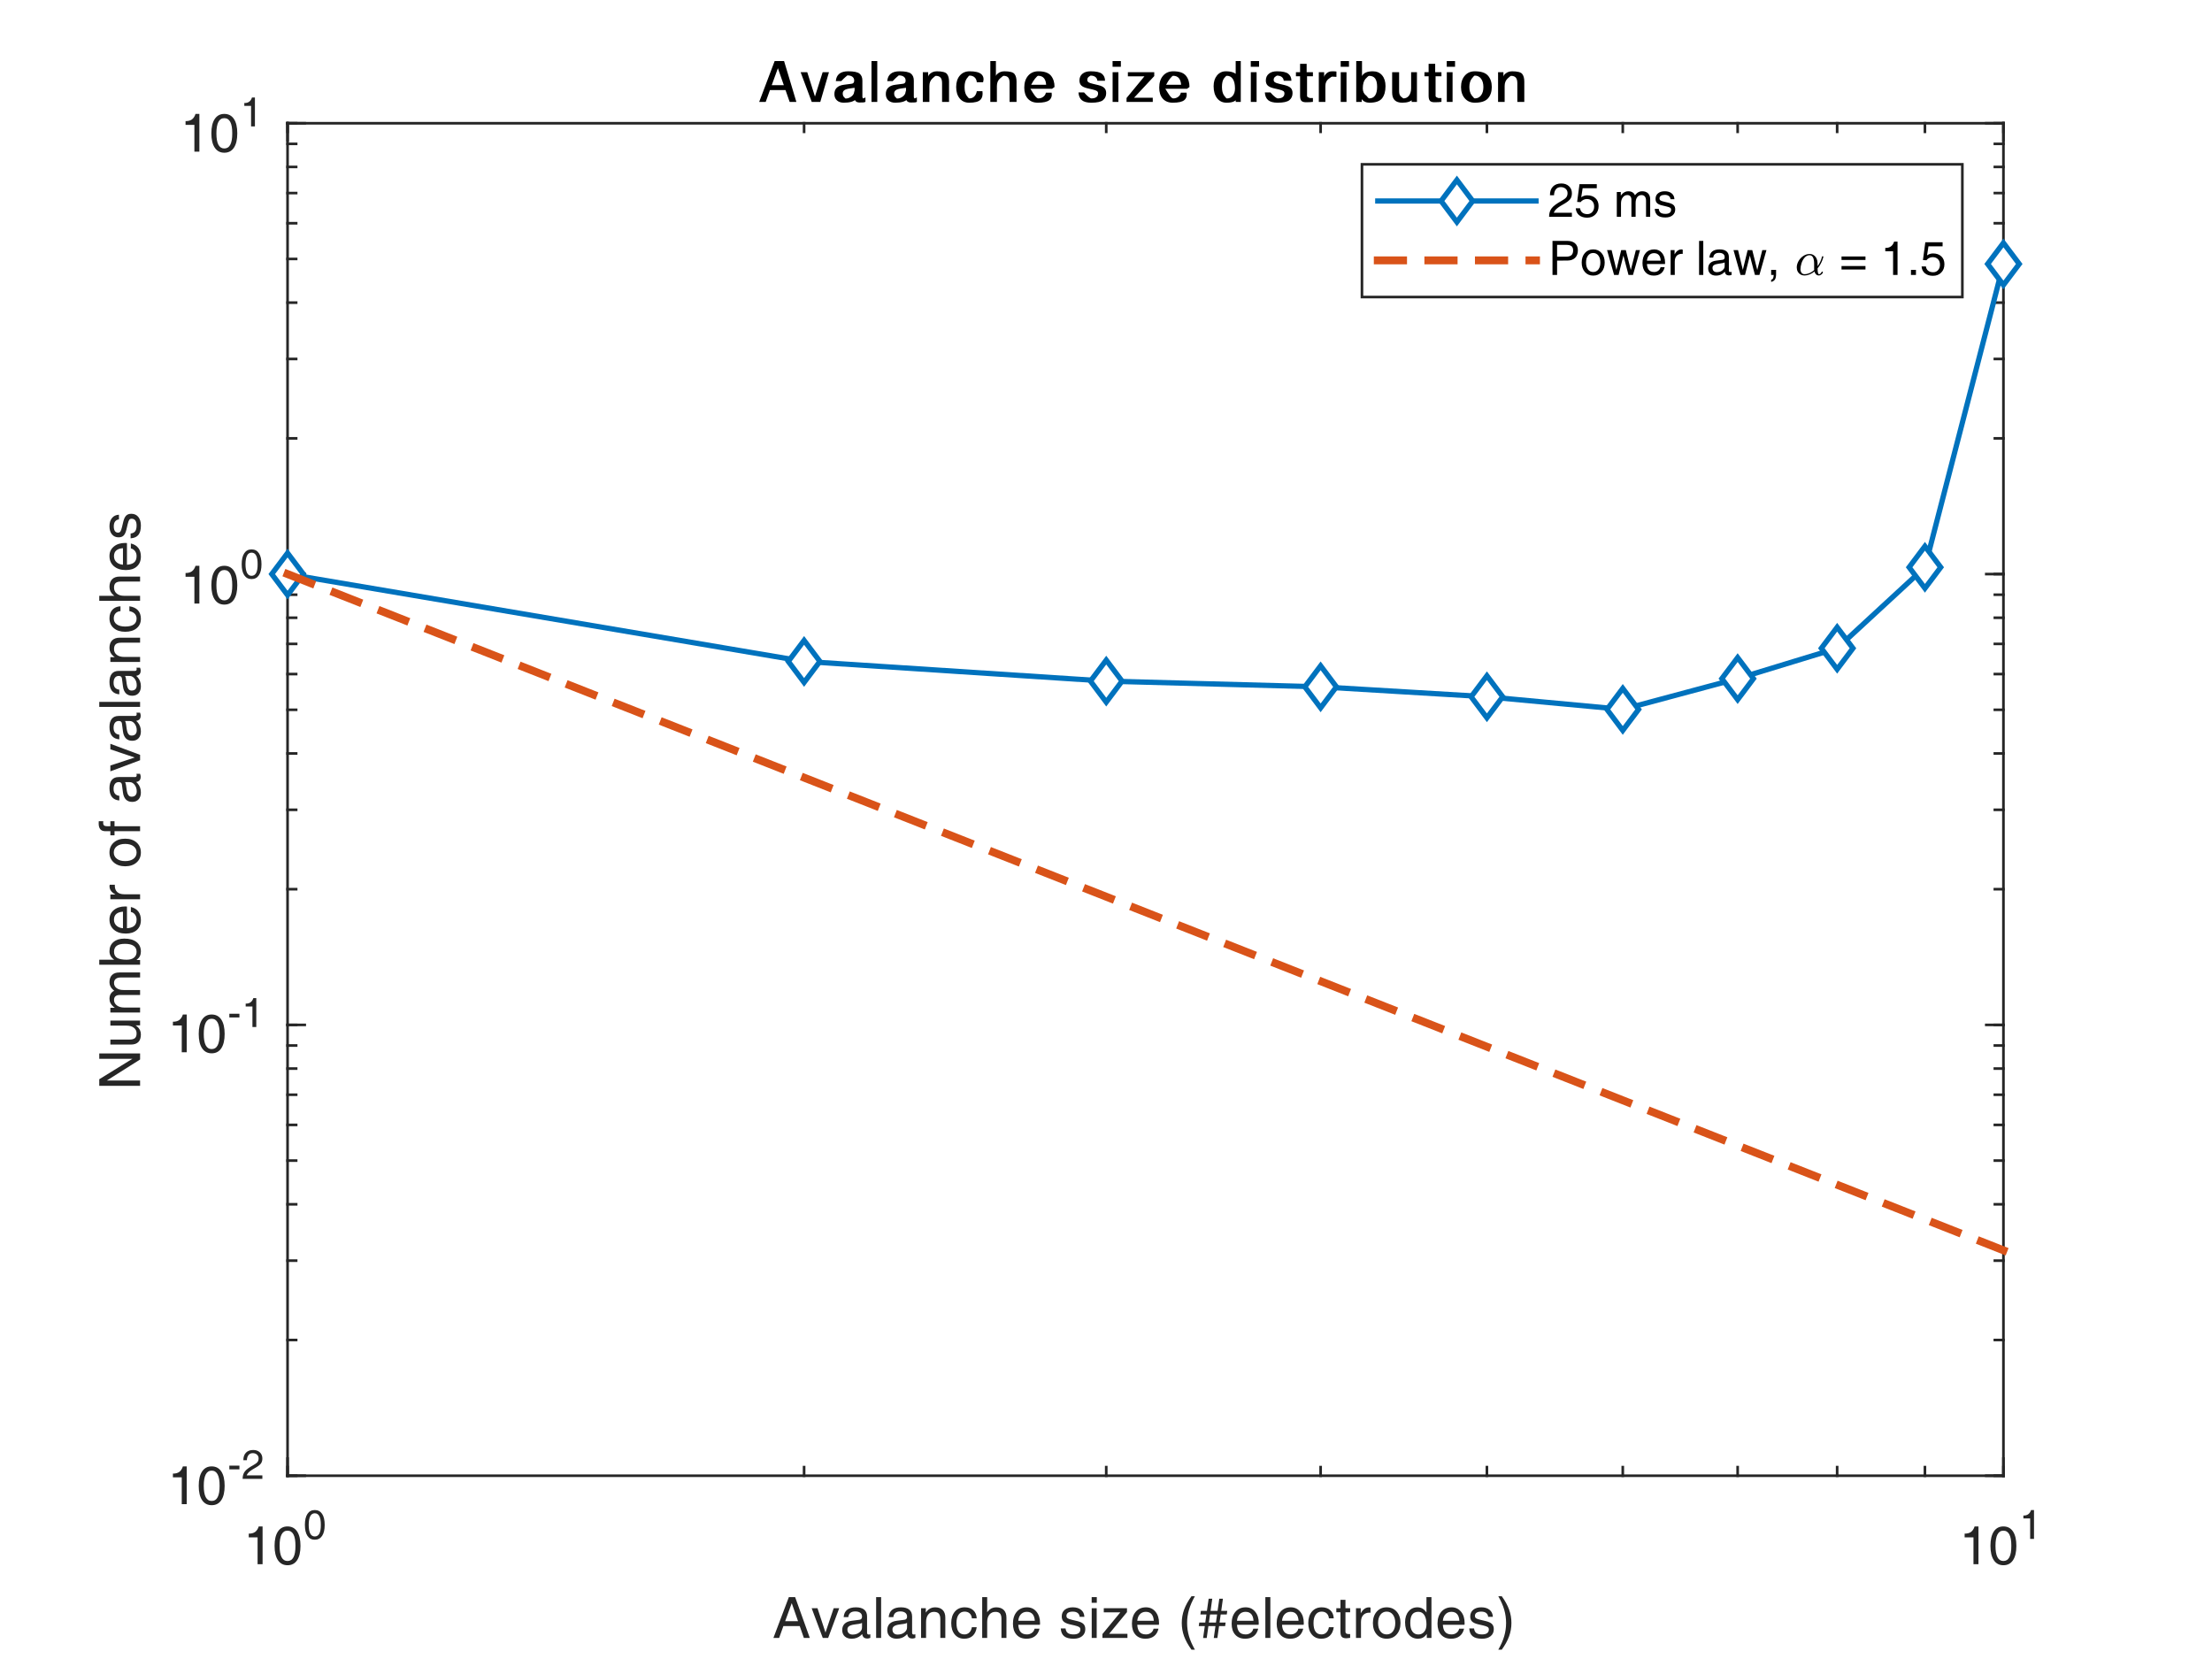<?xml version="1.0"?>
<!DOCTYPE svg PUBLIC '-//W3C//DTD SVG 1.0//EN'
          'http://www.w3.org/TR/2001/REC-SVG-20010904/DTD/svg10.dtd'>
<svg xmlns:xlink="http://www.w3.org/1999/xlink" style="fill-opacity:1; color-rendering:auto; color-interpolation:auto; text-rendering:auto; stroke:black; stroke-linecap:square; stroke-miterlimit:10; shape-rendering:auto; stroke-opacity:1; fill:black; stroke-dasharray:none; font-weight:normal; stroke-width:1; font-family:'Dialog'; font-style:normal; stroke-linejoin:miter; font-size:12px; stroke-dashoffset:0; image-rendering:auto;" width="700" height="525" xmlns="http://www.w3.org/2000/svg"
><rect width="100%" height="100%" fill="#333333" stroke="none"/><!--Generated by the Batik Graphics2D SVG Generator--><defs id="genericDefs"
  /><g
  ><defs id="defs1"
    ><clipPath clipPathUnits="userSpaceOnUse" id="clipPath1"
      ><path d="M0 0 L700 0 L700 525 L0 525 L0 0 Z"
      /></clipPath
    ></defs
    ><g style="fill:white; stroke:white;"
    ><rect x="0" y="0" width="700" style="clip-path:url(#clipPath1); stroke:none;" height="525"
    /></g
    ><g style="fill:white; text-rendering:optimizeSpeed; color-rendering:optimizeSpeed; image-rendering:optimizeSpeed; shape-rendering:crispEdges; stroke:white; color-interpolation:sRGB;"
    ><rect x="0" width="700" height="525" y="0" style="stroke:none;"
      /><path style="stroke:none;" d="M91 467 L634 467 L634 39 L91 39 Z"
    /></g
    ><g style="fill:rgb(38,38,38); text-rendering:geometricPrecision; image-rendering:optimizeQuality; color-rendering:optimizeQuality; stroke-linejoin:round; stroke:rgb(38,38,38); color-interpolation:linearRGB; stroke-width:0.833;"
    ><line y2="467" style="fill:none;" x1="91" x2="634" y1="467"
      /><line y2="39" style="fill:none;" x1="91" x2="634" y1="39"
      /><line y2="461.57" style="fill:none;" x1="91" x2="91" y1="467"
      /><line y2="461.57" style="fill:none;" x1="634" x2="634" y1="467"
      /><line y2="44.43" style="fill:none;" x1="91" x2="91" y1="39"
      /><line y2="44.43" style="fill:none;" x1="634" x2="634" y1="39"
      /><line y2="464.285" style="fill:none;" x1="91" x2="91" y1="467"
      /><line y2="464.285" style="fill:none;" x1="254.459" x2="254.459" y1="467"
      /><line y2="464.285" style="fill:none;" x1="350.077" x2="350.077" y1="467"
      /><line y2="464.285" style="fill:none;" x1="417.919" x2="417.919" y1="467"
      /><line y2="464.285" style="fill:none;" x1="470.541" x2="470.541" y1="467"
      /><line y2="464.285" style="fill:none;" x1="513.536" x2="513.536" y1="467"
      /><line y2="464.285" style="fill:none;" x1="549.888" x2="549.888" y1="467"
      /><line y2="464.285" style="fill:none;" x1="581.378" x2="581.378" y1="467"
      /><line y2="464.285" style="fill:none;" x1="609.154" x2="609.154" y1="467"
      /><line y2="464.285" style="fill:none;" x1="634" x2="634" y1="467"
      /><line y2="41.715" style="fill:none;" x1="91" x2="91" y1="39"
      /><line y2="41.715" style="fill:none;" x1="254.459" x2="254.459" y1="39"
      /><line y2="41.715" style="fill:none;" x1="350.077" x2="350.077" y1="39"
      /><line y2="41.715" style="fill:none;" x1="417.919" x2="417.919" y1="39"
      /><line y2="41.715" style="fill:none;" x1="470.541" x2="470.541" y1="39"
      /><line y2="41.715" style="fill:none;" x1="513.536" x2="513.536" y1="39"
      /><line y2="41.715" style="fill:none;" x1="549.888" x2="549.888" y1="39"
      /><line y2="41.715" style="fill:none;" x1="581.378" x2="581.378" y1="39"
      /><line y2="41.715" style="fill:none;" x1="609.154" x2="609.154" y1="39"
      /><line y2="41.715" style="fill:none;" x1="634" x2="634" y1="39"
    /></g
    ><g transform="translate(77,495)" style="font-size:16.667px; fill:rgb(38,38,38); text-rendering:geometricPrecision; image-rendering:optimizeQuality; color-rendering:optimizeQuality; font-family:'Helvetica'; stroke:rgb(38,38,38); color-interpolation:linearRGB;"
    ><path style="stroke:none;" d="M4.516 0 L4.516 -8.484 L4.516 -8.484 L1.719 -8.484 L1.719 -9.672 Q2.953 -9.656 3.734 -10.203 Q4.5 -10.781 4.875 -11.953 L6.094 -11.953 L6.094 -11.953 L6.094 0 L6.094 0 L5.312 0 L4.516 0 L4.516 0 ZM13.982 0.328 Q12.029 0.328 10.959 -1.266 Q9.888 -2.859 9.888 -5.812 Q9.888 -8.75 10.959 -10.352 Q12.029 -11.953 13.982 -11.953 Q15.966 -11.953 17.029 -10.352 Q18.091 -8.75 18.091 -5.812 Q18.091 -2.859 17.029 -1.266 Q15.966 0.328 13.982 0.328 L13.982 0.328 ZM13.982 -1.016 Q15.248 -1.016 15.881 -2.211 Q16.513 -3.406 16.498 -5.812 Q16.513 -8.203 15.881 -9.406 Q15.248 -10.609 13.982 -10.609 Q12.732 -10.609 12.107 -9.406 Q11.482 -8.203 11.482 -5.812 Q11.482 -3.406 12.107 -2.211 Q12.732 -1.016 13.982 -1.016 L13.982 -1.016 Z"
    /></g
    ><g transform="translate(96,487)" style="font-size:13.333px; fill:rgb(38,38,38); text-rendering:geometricPrecision; image-rendering:optimizeQuality; color-rendering:optimizeQuality; font-family:'Helvetica'; stroke:rgb(38,38,38); color-interpolation:linearRGB;"
    ><path style="stroke:none;" d="M3.609 0.25 Q2.109 0.25 1.297 -0.969 Q0.484 -2.188 0.484 -4.438 Q0.484 -6.703 1.297 -7.922 Q2.109 -9.141 3.609 -9.141 Q5.125 -9.141 5.938 -7.922 Q6.75 -6.703 6.75 -4.438 Q6.75 -2.188 5.938 -0.969 Q5.125 0.25 3.609 0.25 L3.609 0.25 ZM3.609 -0.781 Q4.578 -0.781 5.062 -1.695 Q5.547 -2.609 5.531 -4.438 Q5.547 -6.281 5.062 -7.195 Q4.578 -8.109 3.609 -8.109 Q2.656 -8.109 2.18 -7.195 Q1.703 -6.281 1.688 -4.438 Q1.703 -2.609 2.18 -1.695 Q2.656 -0.781 3.609 -0.781 L3.609 -0.781 Z"
    /></g
    ><g transform="translate(620,495)" style="font-size:16.667px; fill:rgb(38,38,38); text-rendering:geometricPrecision; image-rendering:optimizeQuality; color-rendering:optimizeQuality; font-family:'Helvetica'; stroke:rgb(38,38,38); color-interpolation:linearRGB;"
    ><path style="stroke:none;" d="M4.516 0 L4.516 -8.484 L4.516 -8.484 L1.719 -8.484 L1.719 -9.672 Q2.953 -9.656 3.734 -10.203 Q4.5 -10.781 4.875 -11.953 L6.094 -11.953 L6.094 -11.953 L6.094 0 L6.094 0 L5.312 0 L4.516 0 L4.516 0 ZM13.982 0.328 Q12.029 0.328 10.959 -1.266 Q9.888 -2.859 9.888 -5.812 Q9.888 -8.75 10.959 -10.352 Q12.029 -11.953 13.982 -11.953 Q15.966 -11.953 17.029 -10.352 Q18.091 -8.75 18.091 -5.812 Q18.091 -2.859 17.029 -1.266 Q15.966 0.328 13.982 0.328 L13.982 0.328 ZM13.982 -1.016 Q15.248 -1.016 15.881 -2.211 Q16.513 -3.406 16.498 -5.812 Q16.513 -8.203 15.881 -9.406 Q15.248 -10.609 13.982 -10.609 Q12.732 -10.609 12.107 -9.406 Q11.482 -8.203 11.482 -5.812 Q11.482 -3.406 12.107 -2.211 Q12.732 -1.016 13.982 -1.016 L13.982 -1.016 Z"
    /></g
    ><g transform="translate(639,487)" style="font-size:13.333px; fill:rgb(38,38,38); text-rendering:geometricPrecision; image-rendering:optimizeQuality; color-rendering:optimizeQuality; font-family:'Helvetica'; stroke:rgb(38,38,38); color-interpolation:linearRGB;"
    ><path style="stroke:none;" d="M3.453 0 L3.453 -6.484 L3.453 -6.484 L1.312 -6.484 L1.312 -7.406 Q2.266 -7.375 2.844 -7.812 Q3.453 -8.234 3.734 -9.141 L4.672 -9.141 L4.672 -9.141 L4.672 0 L4.672 0 L4.062 0 L3.453 0 L3.453 0 Z"
    /></g
    ><g transform="translate(362.5,500.333)" style="font-size:18.333px; fill:rgb(38,38,38); text-rendering:geometricPrecision; image-rendering:optimizeQuality; color-rendering:optimizeQuality; font-family:'Helvetica'; stroke:rgb(38,38,38); color-interpolation:linearRGB;"
    ><path style="stroke:none;" d="M-117.75 18 L-112.859 5.078 L-111.875 5.078 L-110.875 5.078 L-106.234 18 L-106.234 18 L-107.172 18 L-108.109 18 L-108.109 18 L-109.422 14.25 L-109.422 14.25 L-114.594 14.25 L-114.594 14.25 L-115.938 18 L-115.938 18 L-116.844 18 L-117.75 18 L-117.75 18 ZM-111.953 6.984 L-114.031 12.703 L-114.031 12.703 L-109.953 12.703 L-109.953 12.703 L-111.953 6.984 L-111.953 6.984 L-111.953 6.984 ZM-105.645 8.594 L-105.645 8.594 L-104.723 8.594 L-103.801 8.594 L-103.801 8.594 L-101.27 16.297 L-101.27 16.297 L-101.27 16.297 L-98.676 8.594 L-98.676 8.594 L-97.801 8.594 L-96.926 8.594 L-96.926 8.594 L-100.426 18 L-101.27 18 L-102.129 18 L-105.645 8.594 ZM-92.989 18.25 Q-94.364 18.25 -95.168 17.516 Q-95.973 16.781 -95.973 15.516 Q-95.973 14.25 -95.215 13.508 Q-94.458 12.766 -93.004 12.578 L-90.848 12.297 Q-90.583 12.281 -90.348 12.219 Q-90.036 12.141 -89.872 11.898 Q-89.708 11.656 -89.708 11.297 L-89.708 11.219 Q-89.708 10.469 -90.278 10.039 Q-90.848 9.609 -91.864 9.609 Q-92.848 9.609 -93.395 10.062 Q-93.942 10.516 -94.051 11.422 L-94.051 11.422 L-95.52 11.422 L-95.52 11.422 Q-95.395 9.875 -94.418 9.094 Q-93.442 8.312 -91.629 8.312 Q-89.911 8.312 -89.012 9.055 Q-88.114 9.797 -88.114 11.219 L-88.114 16.391 Q-88.114 16.625 -87.973 16.773 Q-87.833 16.922 -87.583 16.922 Q-87.52 16.922 -87.379 16.906 Q-87.239 16.891 -87.083 16.844 L-87.083 17.984 Q-87.317 18.078 -87.567 18.133 Q-87.817 18.188 -88.004 18.188 Q-88.895 18.188 -89.301 17.688 Q-89.567 17.359 -89.676 16.766 L-89.676 16.766 Q-89.848 16.984 -90.083 17.188 Q-91.27 18.25 -92.989 18.25 ZM-89.708 14.266 L-89.708 13.25 L-89.708 13.25 Q-90.145 13.469 -90.676 13.547 L-92.129 13.75 Q-93.27 13.906 -93.801 14.281 Q-94.333 14.656 -94.333 15.297 Q-94.333 16.094 -93.895 16.516 Q-93.458 16.938 -92.676 16.938 Q-91.426 16.938 -90.567 16.266 Q-89.973 15.797 -89.786 15.203 Q-89.754 15.078 -89.723 14.828 Q-89.708 14.578 -89.708 14.266 ZM-85.242 18 L-85.242 5.078 L-85.242 5.078 L-84.445 5.078 L-83.664 5.078 L-83.664 5.078 L-83.664 18 L-83.664 18 L-84.445 18 L-85.242 18 L-85.242 18 ZM-78.736 18.25 Q-80.111 18.25 -80.915 17.516 Q-81.72 16.781 -81.72 15.516 Q-81.72 14.25 -80.962 13.508 Q-80.205 12.766 -78.751 12.578 L-76.595 12.297 Q-76.33 12.281 -76.095 12.219 Q-75.783 12.141 -75.619 11.898 Q-75.455 11.656 -75.455 11.297 L-75.455 11.219 Q-75.455 10.469 -76.025 10.039 Q-76.595 9.609 -77.611 9.609 Q-78.595 9.609 -79.142 10.062 Q-79.689 10.516 -79.798 11.422 L-79.798 11.422 L-81.267 11.422 L-81.267 11.422 Q-81.142 9.875 -80.165 9.094 Q-79.189 8.312 -77.376 8.312 Q-75.658 8.312 -74.759 9.055 Q-73.861 9.797 -73.861 11.219 L-73.861 16.391 Q-73.861 16.625 -73.72 16.773 Q-73.58 16.922 -73.33 16.922 Q-73.267 16.922 -73.126 16.906 Q-72.986 16.891 -72.83 16.844 L-72.83 17.984 Q-73.064 18.078 -73.314 18.133 Q-73.564 18.188 -73.751 18.188 Q-74.642 18.188 -75.048 17.688 Q-75.314 17.359 -75.423 16.766 L-75.423 16.766 Q-75.595 16.984 -75.83 17.188 Q-77.017 18.25 -78.736 18.25 ZM-75.455 14.266 L-75.455 13.25 L-75.455 13.25 Q-75.892 13.469 -76.423 13.547 L-77.876 13.75 Q-79.017 13.906 -79.548 14.281 Q-80.08 14.656 -80.08 15.297 Q-80.08 16.094 -79.642 16.516 Q-79.205 16.938 -78.423 16.938 Q-77.173 16.938 -76.314 16.266 Q-75.72 15.797 -75.533 15.203 Q-75.501 15.078 -75.47 14.828 Q-75.455 14.578 -75.455 14.266 ZM-71.02 18 L-71.02 8.594 L-71.02 8.594 L-70.27 8.594 L-69.52 8.594 L-69.52 8.594 L-69.52 9.984 L-69.52 9.984 L-69.52 9.984 L-69.161 9.516 Q-68.145 8.312 -66.598 8.312 Q-65.036 8.312 -64.192 9.156 Q-63.348 10 -63.348 11.562 L-63.348 18 L-63.348 18 L-64.145 18 L-64.926 18 L-64.926 18 L-64.926 12.094 Q-64.926 10.859 -65.411 10.305 Q-65.895 9.75 -66.958 9.75 Q-68.098 9.75 -68.77 10.617 Q-69.442 11.484 -69.442 12.969 L-69.442 12.969 L-69.442 18 L-69.442 18 L-70.239 18 L-71.02 18 L-71.02 18 ZM-53.414 14.609 L-53.414 14.609 Q-53.664 16.391 -54.679 17.32 Q-55.695 18.25 -57.367 18.25 Q-59.242 18.25 -60.359 16.906 Q-61.476 15.562 -61.476 13.281 Q-61.476 11.016 -60.32 9.664 Q-59.164 8.312 -57.211 8.312 Q-55.507 8.312 -54.5 9.242 Q-53.492 10.172 -53.414 11.797 L-53.414 11.797 L-54.945 11.797 L-54.945 11.797 Q-55.039 10.781 -55.648 10.227 Q-56.257 9.672 -57.257 9.672 Q-58.461 9.672 -59.14 10.633 Q-59.82 11.594 -59.82 13.281 Q-59.82 15.078 -59.187 15.984 Q-58.554 16.891 -57.304 16.891 Q-56.382 16.891 -55.765 16.297 Q-55.148 15.703 -54.945 14.609 L-54.945 14.609 L-53.414 14.609 ZM-51.679 18 L-51.679 5.078 L-51.679 5.078 L-50.898 5.078 L-50.101 5.078 L-50.101 5.078 L-50.101 9.875 L-50.101 9.875 L-50.101 9.875 L-49.82 9.516 Q-48.804 8.312 -47.257 8.312 Q-45.695 8.312 -44.851 9.156 Q-44.007 10 -44.007 11.562 L-44.007 18 L-44.007 18 L-44.804 18 L-45.586 18 L-45.586 18 L-45.586 11.953 Q-45.586 10.781 -46.039 10.266 Q-46.492 9.75 -47.492 9.75 Q-48.695 9.75 -49.398 10.617 Q-50.101 11.484 -50.101 12.969 L-50.101 12.969 L-50.101 18 L-50.101 18 L-50.898 18 L-51.679 18 L-51.679 18 ZM-37.667 18.25 Q-39.667 18.25 -40.807 16.984 Q-41.948 15.719 -41.948 13.484 Q-41.948 11.125 -40.737 9.719 Q-39.526 8.312 -37.495 8.312 Q-35.651 8.312 -34.51 9.688 Q-33.37 11.062 -33.37 13.281 L-33.401 13.844 L-33.401 13.844 L-40.26 13.844 L-40.26 13.844 Q-40.167 15.25 -39.62 16 Q-38.964 16.891 -37.51 16.891 Q-36.604 16.891 -35.932 16.383 Q-35.26 15.875 -35.104 15.078 L-35.104 15.078 L-33.542 15.078 L-33.542 15.078 Q-33.901 16.625 -34.956 17.438 Q-36.01 18.25 -37.667 18.25 ZM-35.026 12.578 L-35.026 12.578 Q-35.104 11.266 -35.682 10.531 Q-36.323 9.734 -37.557 9.734 Q-38.807 9.734 -39.557 10.656 Q-40.151 11.391 -40.26 12.578 L-40.26 12.578 L-35.026 12.578 ZM-20.832 11.312 L-20.832 11.312 Q-20.91 10.531 -21.472 10.102 Q-22.035 9.672 -23.004 9.672 Q-23.988 9.672 -24.504 10.016 Q-25.019 10.359 -25.019 11.016 Q-25.019 11.516 -24.644 11.781 Q-24.285 12.031 -23.222 12.281 L-21.582 12.672 Q-20.207 13 -19.629 13.594 Q-19.05 14.172 -19.05 15.219 Q-19.05 16.625 -20.05 17.438 Q-21.05 18.25 -22.769 18.25 Q-24.754 18.25 -25.73 17.469 Q-26.707 16.688 -26.816 15 L-26.816 15 L-25.3 15 L-25.3 15 Q-25.175 16 -24.582 16.445 Q-23.988 16.891 -22.769 16.891 Q-21.707 16.891 -21.16 16.484 Q-20.613 16.078 -20.613 15.312 Q-20.613 14.812 -20.972 14.562 Q-21.332 14.312 -22.425 14.047 L-24.05 13.672 Q-25.379 13.344 -25.941 12.781 Q-26.504 12.219 -26.504 11.203 Q-26.504 9.875 -25.558 9.094 Q-24.613 8.312 -23.004 8.312 Q-21.363 8.312 -20.386 9.109 Q-19.41 9.906 -19.347 11.312 L-19.347 11.312 L-20.832 11.312 ZM-17.019 18 L-17.019 8.594 L-17.019 8.594 L-16.222 8.594 L-15.441 8.594 L-15.441 8.594 L-15.441 18 L-15.441 18 L-16.222 18 L-17.019 18 L-17.019 18 ZM-17.035 5.078 L-15.41 5.078 L-15.41 6.875 L-17.035 6.875 L-17.035 5.078 ZM-13.623 16.766 L-7.966 9.906 L-7.966 9.906 L-13.201 9.906 L-13.201 9.906 L-13.201 9.25 L-13.201 8.594 L-13.201 8.594 L-5.857 8.594 L-5.857 9.203 L-5.857 9.828 L-11.498 16.688 L-11.498 16.688 L-5.716 16.688 L-5.716 16.688 L-5.716 17.344 L-5.716 18 L-5.716 18 L-13.623 18 L-13.623 17.391 L-13.623 16.766 ZM-0.013 18.25 Q-2.013 18.25 -3.154 16.984 Q-4.295 15.719 -4.295 13.484 Q-4.295 11.125 -3.084 9.719 Q-1.873 8.312 0.159 8.312 Q2.002 8.312 3.143 9.688 Q4.284 11.062 4.284 13.281 L4.252 13.844 L4.252 13.844 L-2.607 13.844 L-2.607 13.844 Q-2.513 15.25 -1.966 16 Q-1.31 16.891 0.143 16.891 Q1.049 16.891 1.721 16.383 Q2.393 15.875 2.549 15.078 L2.549 15.078 L4.112 15.078 L4.112 15.078 Q3.752 16.625 2.698 17.438 Q1.643 18.25 -0.013 18.25 ZM2.627 12.578 L2.627 12.578 Q2.549 11.266 1.971 10.531 Q1.33 9.734 0.096 9.734 Q-1.154 9.734 -1.904 10.656 Q-2.498 11.391 -2.607 12.578 L-2.607 12.578 L2.627 12.578 ZM11.478 13.25 Q11.478 11.062 12.22 9.031 Q12.962 7 14.556 4.797 L15.634 4.797 Q14.353 7.062 13.759 9.094 Q13.165 11.125 13.165 13.25 Q13.165 15.406 13.759 17.438 Q14.353 19.469 15.634 21.719 L14.556 21.719 Q12.962 19.516 12.212 17.484 Q11.478 15.453 11.478 13.25 ZM21.123 5.594 L20.592 9.438 L22.81 9.438 L23.357 5.594 L24.498 5.594 L23.967 9.438 L25.873 9.438 L25.717 10.578 L23.795 10.578 L23.435 13.125 L25.357 13.125 L25.201 14.25 L23.279 14.25 L22.748 18.016 L21.607 18.016 L22.139 14.25 L19.904 14.25 L19.373 18.016 L18.232 18.016 L18.764 14.25 L16.857 14.25 L17.014 13.125 L18.92 13.125 L19.279 10.578 L17.373 10.578 L17.529 9.438 L19.435 9.438 L19.982 5.594 L21.123 5.594 ZM20.42 10.578 L20.06 13.125 L22.295 13.125 L22.654 10.578 L20.42 10.578 ZM31.542 18.25 Q29.542 18.25 28.401 16.984 Q27.261 15.719 27.261 13.484 Q27.261 11.125 28.471 9.719 Q29.682 8.312 31.714 8.312 Q33.557 8.312 34.698 9.688 Q35.839 11.062 35.839 13.281 L35.807 13.844 L35.807 13.844 L28.948 13.844 L28.948 13.844 Q29.042 15.25 29.589 16 Q30.245 16.891 31.698 16.891 Q32.604 16.891 33.276 16.383 Q33.948 15.875 34.104 15.078 L34.104 15.078 L35.667 15.078 L35.667 15.078 Q35.307 16.625 34.253 17.438 Q33.198 18.25 31.542 18.25 ZM34.182 12.578 L34.182 12.578 Q34.104 11.266 33.526 10.531 Q32.886 9.734 31.651 9.734 Q30.401 9.734 29.651 10.656 Q29.057 11.391 28.948 12.578 L28.948 12.578 L34.182 12.578 ZM37.929 18 L37.929 5.078 L37.929 5.078 L38.726 5.078 L39.508 5.078 L39.508 5.078 L39.508 18 L39.508 18 L38.726 18 L37.929 18 L37.929 18 ZM45.795 18.25 Q43.795 18.25 42.654 16.984 Q41.514 15.719 41.514 13.484 Q41.514 11.125 42.724 9.719 Q43.935 8.312 45.967 8.312 Q47.81 8.312 48.951 9.688 Q50.092 11.062 50.092 13.281 L50.06 13.844 L50.06 13.844 L43.201 13.844 L43.201 13.844 Q43.295 15.25 43.842 16 Q44.498 16.891 45.951 16.891 Q46.857 16.891 47.529 16.383 Q48.201 15.875 48.357 15.078 L48.357 15.078 L49.92 15.078 L49.92 15.078 Q49.56 16.625 48.506 17.438 Q47.451 18.25 45.795 18.25 ZM48.435 12.578 L48.435 12.578 Q48.357 11.266 47.779 10.531 Q47.139 9.734 45.904 9.734 Q44.654 9.734 43.904 10.656 Q43.31 11.391 43.201 12.578 L43.201 12.578 L48.435 12.578 ZM59.573 14.609 L59.573 14.609 Q59.323 16.391 58.307 17.32 Q57.292 18.25 55.62 18.25 Q53.745 18.25 52.628 16.906 Q51.511 15.562 51.511 13.281 Q51.511 11.016 52.667 9.664 Q53.823 8.312 55.776 8.312 Q57.479 8.312 58.487 9.242 Q59.495 10.172 59.573 11.797 L59.573 11.797 L58.042 11.797 L58.042 11.797 Q57.948 10.781 57.339 10.227 Q56.729 9.672 55.729 9.672 Q54.526 9.672 53.846 10.633 Q53.167 11.594 53.167 13.281 Q53.167 15.078 53.8 15.984 Q54.432 16.891 55.682 16.891 Q56.604 16.891 57.221 16.297 Q57.839 15.703 58.042 14.609 L58.042 14.609 L59.573 14.609 ZM64.761 17.984 Q63.948 18.109 63.589 18.109 Q62.542 18.109 62.12 17.656 Q61.698 17.203 61.698 16.078 L61.698 9.891 L61.698 9.891 L60.386 9.891 L60.386 8.594 L61.698 8.594 L61.698 8.594 L61.698 5.953 L63.276 5.953 L63.276 8.594 L63.276 8.594 L64.761 8.594 L64.761 9.891 L63.276 9.891 L63.276 9.891 L63.276 16.078 Q63.276 16.406 63.526 16.586 Q63.776 16.766 64.198 16.766 L64.761 16.766 L64.761 17.984 ZM66.614 18 L66.614 8.594 L66.614 8.594 L67.364 8.594 L68.114 8.594 L68.114 8.594 L68.114 10.203 L68.114 10.203 L68.114 10.203 Q68.317 9.828 68.552 9.516 Q69.442 8.312 70.755 8.312 Q70.973 8.312 71.208 8.391 L71.208 10.016 L70.88 10 Q69.598 10 68.895 10.773 Q68.192 11.547 68.192 12.969 L68.192 12.969 L68.192 18 L68.192 18 L67.411 18 L66.614 18 L66.614 18 ZM76.322 18.25 Q74.368 18.25 73.165 16.883 Q71.962 15.516 71.962 13.281 Q71.962 11.062 73.165 9.688 Q74.368 8.312 76.322 8.312 Q78.29 8.312 79.493 9.688 Q80.697 11.062 80.697 13.281 Q80.697 15.516 79.493 16.883 Q78.29 18.25 76.322 18.25 L76.322 18.25 ZM76.322 16.891 Q77.572 16.891 78.306 15.914 Q79.04 14.938 79.04 13.281 Q79.04 11.641 78.306 10.656 Q77.572 9.672 76.322 9.672 Q75.072 9.672 74.337 10.656 Q73.603 11.641 73.603 13.281 Q73.603 14.938 74.337 15.914 Q75.072 16.891 76.322 16.891 L76.322 16.891 ZM86.256 18.25 Q84.365 18.25 83.256 16.844 Q82.147 15.438 82.147 13.031 Q82.147 10.922 83.225 9.617 Q84.303 8.312 86.037 8.312 Q87.772 8.312 88.787 9.781 L88.912 9.953 L88.912 9.953 L88.912 5.078 L88.912 5.078 L89.694 5.078 L90.49 5.078 L90.49 5.078 L90.49 18 L90.49 18 L89.756 18 L89.022 18 L89.022 18 L89.022 16.719 L89.022 16.719 L88.819 17 Q87.85 18.25 86.256 18.25 ZM86.35 9.734 Q85.022 9.734 84.404 10.586 Q83.787 11.438 83.787 13.281 Q83.787 15.016 84.451 15.961 Q85.115 16.906 86.35 16.906 Q87.506 16.906 88.209 16.039 Q88.912 15.172 88.912 13.75 Q88.912 11.828 88.248 10.781 Q87.584 9.734 86.35 9.734 ZM96.691 18.25 Q94.691 18.25 93.55 16.984 Q92.409 15.719 92.409 13.484 Q92.409 11.125 93.62 9.719 Q94.831 8.312 96.862 8.312 Q98.706 8.312 99.847 9.688 Q100.987 11.062 100.987 13.281 L100.956 13.844 L100.956 13.844 L94.097 13.844 L94.097 13.844 Q94.191 15.25 94.737 16 Q95.394 16.891 96.847 16.891 Q97.753 16.891 98.425 16.383 Q99.097 15.875 99.253 15.078 L99.253 15.078 L100.816 15.078 L100.816 15.078 Q100.456 16.625 99.402 17.438 Q98.347 18.25 96.691 18.25 ZM99.331 12.578 L99.331 12.578 Q99.253 11.266 98.675 10.531 Q98.034 9.734 96.8 9.734 Q95.55 9.734 94.8 10.656 Q94.206 11.391 94.097 12.578 L94.097 12.578 L99.331 12.578 ZM108.438 11.312 L108.438 11.312 Q108.36 10.531 107.797 10.102 Q107.235 9.672 106.266 9.672 Q105.281 9.672 104.766 10.016 Q104.25 10.359 104.25 11.016 Q104.25 11.516 104.625 11.781 Q104.985 12.031 106.047 12.281 L107.688 12.672 Q109.063 13 109.641 13.594 Q110.219 14.172 110.219 15.219 Q110.219 16.625 109.219 17.438 Q108.219 18.25 106.5 18.25 Q104.516 18.25 103.539 17.469 Q102.563 16.688 102.453 15 L102.453 15 L103.969 15 L103.969 15 Q104.094 16 104.688 16.445 Q105.281 16.891 106.5 16.891 Q107.563 16.891 108.11 16.484 Q108.656 16.078 108.656 15.312 Q108.656 14.812 108.297 14.562 Q107.938 14.312 106.844 14.047 L105.219 13.672 Q103.891 13.344 103.328 12.781 Q102.766 12.219 102.766 11.203 Q102.766 9.875 103.711 9.094 Q104.656 8.312 106.266 8.312 Q107.906 8.312 108.883 9.109 Q109.86 9.906 109.922 11.312 L109.922 11.312 L108.438 11.312 ZM115.797 13.266 Q115.797 15.453 115.063 17.484 Q114.328 19.516 112.735 21.719 L111.641 21.719 Q112.938 19.453 113.524 17.422 Q114.11 15.391 114.11 13.266 Q114.11 11.109 113.524 9.078 Q112.938 7.047 111.641 4.797 L112.735 4.797 Q114.328 7 115.063 9.031 Q115.797 11.062 115.797 13.266 Z"
    /></g
    ><g style="fill:rgb(38,38,38); text-rendering:geometricPrecision; image-rendering:optimizeQuality; color-rendering:optimizeQuality; stroke-linejoin:round; stroke:rgb(38,38,38); color-interpolation:linearRGB; stroke-width:0.833;"
    ><line y2="39" style="fill:none;" x1="91" x2="91" y1="467"
      /><line y2="39" style="fill:none;" x1="634" x2="634" y1="467"
      /><line y2="467" style="fill:none;" x1="91" x2="96.43" y1="467"
      /><line y2="324.333" style="fill:none;" x1="91" x2="96.43" y1="324.333"
      /><line y2="181.667" style="fill:none;" x1="91" x2="96.43" y1="181.667"
      /><line y2="39" style="fill:none;" x1="91" x2="96.43" y1="39"
      /><line y2="467" style="fill:none;" x1="634" x2="628.57" y1="467"
      /><line y2="324.333" style="fill:none;" x1="634" x2="628.57" y1="324.333"
      /><line y2="181.667" style="fill:none;" x1="634" x2="628.57" y1="181.667"
      /><line y2="39" style="fill:none;" x1="634" x2="628.57" y1="39"
      /><line y2="467" style="fill:none;" x1="91" x2="93.715" y1="467"
      /><line y2="424.053" style="fill:none;" x1="91" x2="93.715" y1="424.053"
      /><line y2="398.931" style="fill:none;" x1="91" x2="93.715" y1="398.931"
      /><line y2="381.106" style="fill:none;" x1="91" x2="93.715" y1="381.106"
      /><line y2="367.28" style="fill:none;" x1="91" x2="93.715" y1="367.28"
      /><line y2="355.984" style="fill:none;" x1="91" x2="93.715" y1="355.984"
      /><line y2="346.433" style="fill:none;" x1="91" x2="93.715" y1="346.433"
      /><line y2="338.159" style="fill:none;" x1="91" x2="93.715" y1="338.159"
      /><line y2="330.861" style="fill:none;" x1="91" x2="93.715" y1="330.861"
      /><line y2="324.333" style="fill:none;" x1="91" x2="93.715" y1="324.333"
      /><line y2="281.386" style="fill:none;" x1="91" x2="93.715" y1="281.386"
      /><line y2="256.264" style="fill:none;" x1="91" x2="93.715" y1="256.264"
      /><line y2="238.439" style="fill:none;" x1="91" x2="93.715" y1="238.439"
      /><line y2="224.614" style="fill:none;" x1="91" x2="93.715" y1="224.614"
      /><line y2="213.317" style="fill:none;" x1="91" x2="93.715" y1="213.317"
      /><line y2="203.766" style="fill:none;" x1="91" x2="93.715" y1="203.766"
      /><line y2="195.493" style="fill:none;" x1="91" x2="93.715" y1="195.493"
      /><line y2="188.195" style="fill:none;" x1="91" x2="93.715" y1="188.195"
      /><line y2="181.667" style="fill:none;" x1="91" x2="93.715" y1="181.667"
      /><line y2="138.72" style="fill:none;" x1="91" x2="93.715" y1="138.72"
      /><line y2="113.597" style="fill:none;" x1="91" x2="93.715" y1="113.597"
      /><line y2="95.773" style="fill:none;" x1="91" x2="93.715" y1="95.773"
      /><line y2="81.947" style="fill:none;" x1="91" x2="93.715" y1="81.947"
      /><line y2="70.65" style="fill:none;" x1="91" x2="93.715" y1="70.65"
      /><line y2="61.099" style="fill:none;" x1="91" x2="93.715" y1="61.099"
      /><line y2="52.826" style="fill:none;" x1="91" x2="93.715" y1="52.826"
      /><line y2="45.528" style="fill:none;" x1="91" x2="93.715" y1="45.528"
      /><line y2="39" style="fill:none;" x1="91" x2="93.715" y1="39"
      /><line y2="467" style="fill:none;" x1="634" x2="631.285" y1="467"
      /><line y2="424.053" style="fill:none;" x1="634" x2="631.285" y1="424.053"
      /><line y2="398.931" style="fill:none;" x1="634" x2="631.285" y1="398.931"
      /><line y2="381.106" style="fill:none;" x1="634" x2="631.285" y1="381.106"
      /><line y2="367.28" style="fill:none;" x1="634" x2="631.285" y1="367.28"
      /><line y2="355.984" style="fill:none;" x1="634" x2="631.285" y1="355.984"
      /><line y2="346.433" style="fill:none;" x1="634" x2="631.285" y1="346.433"
      /><line y2="338.159" style="fill:none;" x1="634" x2="631.285" y1="338.159"
      /><line y2="330.861" style="fill:none;" x1="634" x2="631.285" y1="330.861"
      /><line y2="324.333" style="fill:none;" x1="634" x2="631.285" y1="324.333"
      /><line y2="281.386" style="fill:none;" x1="634" x2="631.285" y1="281.386"
      /><line y2="256.264" style="fill:none;" x1="634" x2="631.285" y1="256.264"
      /><line y2="238.439" style="fill:none;" x1="634" x2="631.285" y1="238.439"
      /><line y2="224.614" style="fill:none;" x1="634" x2="631.285" y1="224.614"
      /><line y2="213.317" style="fill:none;" x1="634" x2="631.285" y1="213.317"
      /><line y2="203.766" style="fill:none;" x1="634" x2="631.285" y1="203.766"
      /><line y2="195.493" style="fill:none;" x1="634" x2="631.285" y1="195.493"
      /><line y2="188.195" style="fill:none;" x1="634" x2="631.285" y1="188.195"
      /><line y2="181.667" style="fill:none;" x1="634" x2="631.285" y1="181.667"
      /><line y2="138.72" style="fill:none;" x1="634" x2="631.285" y1="138.72"
      /><line y2="113.597" style="fill:none;" x1="634" x2="631.285" y1="113.597"
      /><line y2="95.773" style="fill:none;" x1="634" x2="631.285" y1="95.773"
      /><line y2="81.947" style="fill:none;" x1="634" x2="631.285" y1="81.947"
      /><line y2="70.65" style="fill:none;" x1="634" x2="631.285" y1="70.65"
      /><line y2="61.099" style="fill:none;" x1="634" x2="631.285" y1="61.099"
      /><line y2="52.826" style="fill:none;" x1="634" x2="631.285" y1="52.826"
      /><line y2="45.528" style="fill:none;" x1="634" x2="631.285" y1="45.528"
      /><line y2="39" style="fill:none;" x1="634" x2="631.285" y1="39"
    /></g
    ><g transform="translate(53,476)" style="font-size:16.667px; fill:rgb(38,38,38); text-rendering:geometricPrecision; image-rendering:optimizeQuality; color-rendering:optimizeQuality; font-family:'Helvetica'; stroke:rgb(38,38,38); color-interpolation:linearRGB;"
    ><path style="stroke:none;" d="M4.516 0 L4.516 -8.484 L4.516 -8.484 L1.719 -8.484 L1.719 -9.672 Q2.953 -9.656 3.734 -10.203 Q4.5 -10.781 4.875 -11.953 L6.094 -11.953 L6.094 -11.953 L6.094 0 L6.094 0 L5.312 0 L4.516 0 L4.516 0 ZM13.982 0.328 Q12.029 0.328 10.959 -1.266 Q9.888 -2.859 9.888 -5.812 Q9.888 -8.75 10.959 -10.352 Q12.029 -11.953 13.982 -11.953 Q15.966 -11.953 17.029 -10.352 Q18.091 -8.75 18.091 -5.812 Q18.091 -2.859 17.029 -1.266 Q15.966 0.328 13.982 0.328 L13.982 0.328 ZM13.982 -1.016 Q15.248 -1.016 15.881 -2.211 Q16.513 -3.406 16.498 -5.812 Q16.513 -8.203 15.881 -9.406 Q15.248 -10.609 13.982 -10.609 Q12.732 -10.609 12.107 -9.406 Q11.482 -8.203 11.482 -5.812 Q11.482 -3.406 12.107 -2.211 Q12.732 -1.016 13.982 -1.016 L13.982 -1.016 Z"
    /></g
    ><g transform="translate(72,468)" style="font-size:13.333px; fill:rgb(38,38,38); text-rendering:geometricPrecision; image-rendering:optimizeQuality; color-rendering:optimizeQuality; font-family:'Helvetica'; stroke:rgb(38,38,38); color-interpolation:linearRGB;"
    ><path style="stroke:none;" d="M0.578 -4.188 L3.766 -4.188 L3.766 -3.016 L0.578 -3.016 L0.578 -4.188 ZM11.027 -6.453 Q11.027 -5.438 10.511 -4.789 Q9.996 -4.141 8.558 -3.359 Q7.011 -2.5 6.449 -1.797 Q6.214 -1.484 6.058 -1.109 L6.058 -1.109 L11.027 -1.109 L11.027 0 L4.777 0 L4.777 0 Q4.777 -1.438 5.488 -2.359 Q6.199 -3.281 8.183 -4.359 Q9.136 -4.891 9.488 -5.336 Q9.839 -5.781 9.839 -6.484 Q9.839 -7.219 9.316 -7.68 Q8.793 -8.141 7.98 -8.141 Q7.136 -8.141 6.652 -7.555 Q6.168 -6.969 6.121 -5.906 L6.121 -5.906 L5.011 -5.906 L5.011 -5.906 Q4.996 -7.422 5.824 -8.281 Q6.652 -9.141 8.136 -9.141 Q9.418 -9.141 10.23 -8.391 Q11.027 -7.641 11.027 -6.453 Z"
    /></g
    ><g transform="translate(53,333)" style="font-size:16.667px; fill:rgb(38,38,38); text-rendering:geometricPrecision; image-rendering:optimizeQuality; color-rendering:optimizeQuality; font-family:'Helvetica'; stroke:rgb(38,38,38); color-interpolation:linearRGB;"
    ><path style="stroke:none;" d="M4.516 0 L4.516 -8.484 L4.516 -8.484 L1.719 -8.484 L1.719 -9.672 Q2.953 -9.656 3.734 -10.203 Q4.5 -10.781 4.875 -11.953 L6.094 -11.953 L6.094 -11.953 L6.094 0 L6.094 0 L5.312 0 L4.516 0 L4.516 0 ZM13.982 0.328 Q12.029 0.328 10.959 -1.266 Q9.888 -2.859 9.888 -5.812 Q9.888 -8.75 10.959 -10.352 Q12.029 -11.953 13.982 -11.953 Q15.966 -11.953 17.029 -10.352 Q18.091 -8.75 18.091 -5.812 Q18.091 -2.859 17.029 -1.266 Q15.966 0.328 13.982 0.328 L13.982 0.328 ZM13.982 -1.016 Q15.248 -1.016 15.881 -2.211 Q16.513 -3.406 16.498 -5.812 Q16.513 -8.203 15.881 -9.406 Q15.248 -10.609 13.982 -10.609 Q12.732 -10.609 12.107 -9.406 Q11.482 -8.203 11.482 -5.812 Q11.482 -3.406 12.107 -2.211 Q12.732 -1.016 13.982 -1.016 L13.982 -1.016 Z"
    /></g
    ><g transform="translate(72,325)" style="font-size:13.333px; fill:rgb(38,38,38); text-rendering:geometricPrecision; image-rendering:optimizeQuality; color-rendering:optimizeQuality; font-family:'Helvetica'; stroke:rgb(38,38,38); color-interpolation:linearRGB;"
    ><path style="stroke:none;" d="M0.578 -4.188 L3.766 -4.188 L3.766 -3.016 L0.578 -3.016 L0.578 -4.188 ZM7.886 0 L7.886 -6.484 L7.886 -6.484 L5.746 -6.484 L5.746 -7.406 Q6.699 -7.375 7.277 -7.812 Q7.886 -8.234 8.168 -9.141 L9.105 -9.141 L9.105 -9.141 L9.105 0 L9.105 0 L8.496 0 L7.886 0 L7.886 0 Z"
    /></g
    ><g transform="translate(57,191)" style="font-size:16.667px; fill:rgb(38,38,38); text-rendering:geometricPrecision; image-rendering:optimizeQuality; color-rendering:optimizeQuality; font-family:'Helvetica'; stroke:rgb(38,38,38); color-interpolation:linearRGB;"
    ><path style="stroke:none;" d="M4.516 0 L4.516 -8.484 L4.516 -8.484 L1.719 -8.484 L1.719 -9.672 Q2.953 -9.656 3.734 -10.203 Q4.5 -10.781 4.875 -11.953 L6.094 -11.953 L6.094 -11.953 L6.094 0 L6.094 0 L5.312 0 L4.516 0 L4.516 0 ZM13.982 0.328 Q12.029 0.328 10.959 -1.266 Q9.888 -2.859 9.888 -5.812 Q9.888 -8.75 10.959 -10.352 Q12.029 -11.953 13.982 -11.953 Q15.966 -11.953 17.029 -10.352 Q18.091 -8.75 18.091 -5.812 Q18.091 -2.859 17.029 -1.266 Q15.966 0.328 13.982 0.328 L13.982 0.328 ZM13.982 -1.016 Q15.248 -1.016 15.881 -2.211 Q16.513 -3.406 16.498 -5.812 Q16.513 -8.203 15.881 -9.406 Q15.248 -10.609 13.982 -10.609 Q12.732 -10.609 12.107 -9.406 Q11.482 -8.203 11.482 -5.812 Q11.482 -3.406 12.107 -2.211 Q12.732 -1.016 13.982 -1.016 L13.982 -1.016 Z"
    /></g
    ><g transform="translate(76,183)" style="font-size:13.333px; fill:rgb(38,38,38); text-rendering:geometricPrecision; image-rendering:optimizeQuality; color-rendering:optimizeQuality; font-family:'Helvetica'; stroke:rgb(38,38,38); color-interpolation:linearRGB;"
    ><path style="stroke:none;" d="M3.609 0.25 Q2.109 0.25 1.297 -0.969 Q0.484 -2.188 0.484 -4.438 Q0.484 -6.703 1.297 -7.922 Q2.109 -9.141 3.609 -9.141 Q5.125 -9.141 5.938 -7.922 Q6.75 -6.703 6.75 -4.438 Q6.75 -2.188 5.938 -0.969 Q5.125 0.25 3.609 0.25 L3.609 0.25 ZM3.609 -0.781 Q4.578 -0.781 5.062 -1.695 Q5.547 -2.609 5.531 -4.438 Q5.547 -6.281 5.062 -7.195 Q4.578 -8.109 3.609 -8.109 Q2.656 -8.109 2.18 -7.195 Q1.703 -6.281 1.688 -4.438 Q1.703 -2.609 2.18 -1.695 Q2.656 -0.781 3.609 -0.781 L3.609 -0.781 Z"
    /></g
    ><g transform="translate(57,48)" style="font-size:16.667px; fill:rgb(38,38,38); text-rendering:geometricPrecision; image-rendering:optimizeQuality; color-rendering:optimizeQuality; font-family:'Helvetica'; stroke:rgb(38,38,38); color-interpolation:linearRGB;"
    ><path style="stroke:none;" d="M4.516 0 L4.516 -8.484 L4.516 -8.484 L1.719 -8.484 L1.719 -9.672 Q2.953 -9.656 3.734 -10.203 Q4.5 -10.781 4.875 -11.953 L6.094 -11.953 L6.094 -11.953 L6.094 0 L6.094 0 L5.312 0 L4.516 0 L4.516 0 ZM13.982 0.328 Q12.029 0.328 10.959 -1.266 Q9.888 -2.859 9.888 -5.812 Q9.888 -8.75 10.959 -10.352 Q12.029 -11.953 13.982 -11.953 Q15.966 -11.953 17.029 -10.352 Q18.091 -8.75 18.091 -5.812 Q18.091 -2.859 17.029 -1.266 Q15.966 0.328 13.982 0.328 L13.982 0.328 ZM13.982 -1.016 Q15.248 -1.016 15.881 -2.211 Q16.513 -3.406 16.498 -5.812 Q16.513 -8.203 15.881 -9.406 Q15.248 -10.609 13.982 -10.609 Q12.732 -10.609 12.107 -9.406 Q11.482 -8.203 11.482 -5.812 Q11.482 -3.406 12.107 -2.211 Q12.732 -1.016 13.982 -1.016 L13.982 -1.016 Z"
    /></g
    ><g transform="translate(76,40)" style="font-size:13.333px; fill:rgb(38,38,38); text-rendering:geometricPrecision; image-rendering:optimizeQuality; color-rendering:optimizeQuality; font-family:'Helvetica'; stroke:rgb(38,38,38); color-interpolation:linearRGB;"
    ><path style="stroke:none;" d="M3.453 0 L3.453 -6.484 L3.453 -6.484 L1.312 -6.484 L1.312 -7.406 Q2.266 -7.375 2.844 -7.812 Q3.453 -8.234 3.734 -9.141 L4.672 -9.141 L4.672 -9.141 L4.672 0 L4.672 0 L4.062 0 L3.453 0 L3.453 0 Z"
    /></g
    ><g transform="translate(48.333,253) rotate(-90)" style="font-size:18.333px; fill:rgb(38,38,38); text-rendering:geometricPrecision; image-rendering:optimizeQuality; color-rendering:optimizeQuality; font-family:'Helvetica'; stroke:rgb(38,38,38); color-interpolation:linearRGB;"
    ><path style="stroke:none;" d="M-88.938 -4 L-88.938 -4 L-89.781 -4 L-90.625 -4 L-90.625 -4 L-90.625 -16.922 L-90.625 -16.922 L-89.578 -16.922 L-88.531 -16.922 L-88.531 -16.922 L-82.062 -6.422 L-82.062 -6.422 L-82.062 -6.422 L-82.062 -16.922 L-82.062 -16.922 L-81.219 -16.922 L-80.375 -16.922 L-80.375 -16.922 L-80.375 -4 L-81.328 -4 L-82.281 -4 L-88.938 -14.531 L-88.938 -14.531 L-88.938 -14.531 L-88.938 -4 ZM-75.978 -13.406 L-75.978 -7.344 Q-75.978 -6.156 -75.517 -5.633 Q-75.056 -5.109 -74.025 -5.109 Q-72.885 -5.109 -72.221 -5.992 Q-71.556 -6.875 -71.556 -8.391 L-71.556 -8.391 L-71.556 -13.406 L-71.556 -13.406 L-70.76 -13.406 L-69.963 -13.406 L-69.963 -13.406 L-69.963 -4 L-69.963 -4 L-70.713 -4 L-71.478 -4 L-71.478 -4 L-71.478 -5.438 L-71.478 -5.438 L-71.478 -5.438 Q-71.635 -5.172 -71.822 -4.953 Q-72.838 -3.75 -74.353 -3.75 Q-75.947 -3.75 -76.752 -4.547 Q-77.556 -5.344 -77.556 -6.938 L-77.556 -13.406 L-77.556 -13.406 L-76.76 -13.406 L-75.978 -13.406 L-75.978 -13.406 ZM-67.419 -4 L-67.419 -13.406 L-67.419 -13.406 L-66.669 -13.406 L-65.919 -13.406 L-65.919 -13.406 L-65.919 -12 L-65.919 -12 L-65.919 -12 L-65.591 -12.422 Q-64.528 -13.688 -63.059 -13.688 Q-61.794 -13.688 -61.044 -12.938 Q-60.7 -12.609 -60.528 -12.172 L-60.528 -12.172 L-60.263 -12.5 Q-59.247 -13.688 -57.825 -13.688 Q-56.356 -13.688 -55.552 -12.883 Q-54.747 -12.078 -54.747 -10.594 L-54.747 -4 L-54.747 -4 L-55.544 -4 L-56.325 -4 L-56.325 -4 L-56.325 -10.062 Q-56.325 -11.141 -56.77 -11.695 Q-57.216 -12.25 -58.059 -12.25 Q-59.075 -12.25 -59.684 -11.445 Q-60.294 -10.641 -60.294 -9.281 L-60.294 -9.281 L-60.294 -4 L-60.294 -4 L-61.091 -4 L-61.872 -4 L-61.872 -4 L-61.872 -10.438 Q-61.872 -11.328 -62.27 -11.789 Q-62.669 -12.25 -63.434 -12.25 Q-64.497 -12.25 -65.169 -11.352 Q-65.841 -10.453 -65.841 -9.031 L-65.841 -9.031 L-65.841 -4 L-65.841 -4 L-66.638 -4 L-67.419 -4 L-67.419 -4 ZM-52.289 -16.922 L-52.289 -16.922 L-51.493 -16.922 L-50.711 -16.922 L-50.711 -16.922 L-50.711 -12.188 L-50.711 -12.188 Q-49.664 -13.703 -48.024 -13.688 Q-46.18 -13.688 -45.102 -12.414 Q-44.024 -11.141 -44.024 -8.984 Q-44.024 -6.531 -45.11 -5.141 Q-46.196 -3.75 -48.118 -3.75 Q-49.711 -3.75 -50.649 -4.969 L-50.805 -5.156 L-50.805 -5.156 L-50.805 -4 L-50.805 -4 L-52.289 -4 L-52.289 -4 L-52.289 -16.922 ZM-48.196 -5.109 Q-46.961 -5.109 -46.321 -6.047 Q-45.68 -6.984 -45.68 -8.781 Q-45.68 -10.547 -46.297 -11.398 Q-46.914 -12.25 -48.196 -12.25 Q-49.508 -12.25 -50.11 -11.289 Q-50.711 -10.328 -50.711 -8.25 L-50.711 -8.25 L-50.711 -8.25 L-50.711 -8.25 Q-50.711 -6.75 -50.055 -5.938 Q-49.414 -5.109 -48.196 -5.109 ZM-38.152 -3.75 Q-40.152 -3.75 -41.292 -5.016 Q-42.433 -6.281 -42.433 -8.516 Q-42.433 -10.875 -41.222 -12.281 Q-40.011 -13.688 -37.98 -13.688 Q-36.136 -13.688 -34.995 -12.312 Q-33.855 -10.938 -33.855 -8.719 L-33.886 -8.156 L-33.886 -8.156 L-40.745 -8.156 L-40.745 -8.156 Q-40.652 -6.75 -40.105 -6 Q-39.449 -5.109 -37.995 -5.109 Q-37.089 -5.109 -36.417 -5.617 Q-35.745 -6.125 -35.589 -6.922 L-35.589 -6.922 L-34.027 -6.922 L-34.027 -6.922 Q-34.386 -5.375 -35.441 -4.562 Q-36.495 -3.75 -38.152 -3.75 ZM-35.511 -9.422 L-35.511 -9.422 Q-35.589 -10.734 -36.167 -11.469 Q-36.808 -12.266 -38.042 -12.266 Q-39.292 -12.266 -40.042 -11.344 Q-40.636 -10.609 -40.745 -9.422 L-40.745 -9.422 L-35.511 -9.422 ZM-31.577 -4 L-31.577 -13.406 L-31.577 -13.406 L-30.827 -13.406 L-30.077 -13.406 L-30.077 -13.406 L-30.077 -11.797 L-30.077 -11.797 L-30.077 -11.797 Q-29.873 -12.172 -29.639 -12.484 Q-28.748 -13.688 -27.436 -13.688 Q-27.217 -13.688 -26.983 -13.609 L-26.983 -11.984 L-27.311 -12 Q-28.592 -12 -29.295 -11.227 Q-29.998 -10.453 -29.998 -9.031 L-29.998 -9.031 L-29.998 -4 L-29.998 -4 L-30.78 -4 L-31.577 -4 L-31.577 -4 ZM-16.781 -3.75 Q-18.734 -3.75 -19.938 -5.117 Q-21.141 -6.484 -21.141 -8.719 Q-21.141 -10.938 -19.938 -12.312 Q-18.734 -13.688 -16.781 -13.688 Q-14.812 -13.688 -13.609 -12.312 Q-12.406 -10.938 -12.406 -8.719 Q-12.406 -6.484 -13.609 -5.117 Q-14.812 -3.75 -16.781 -3.75 L-16.781 -3.75 ZM-16.781 -5.109 Q-15.531 -5.109 -14.797 -6.086 Q-14.062 -7.062 -14.062 -8.719 Q-14.062 -10.359 -14.797 -11.344 Q-15.531 -12.328 -16.781 -12.328 Q-18.031 -12.328 -18.766 -11.344 Q-19.5 -10.359 -19.5 -8.719 Q-19.5 -7.062 -18.766 -6.086 Q-18.031 -5.109 -16.781 -5.109 L-16.781 -5.109 ZM-8.456 -12.094 L-8.456 -12.094 L-8.456 -4 L-8.456 -4 L-9.253 -4 L-10.034 -4 L-10.034 -4 L-10.034 -12.094 L-10.034 -12.094 L-11.347 -12.094 L-11.347 -13.406 L-10.034 -13.406 L-10.034 -13.406 L-10.034 -15 Q-10.034 -16.047 -9.425 -16.578 Q-8.815 -17.109 -7.581 -17.109 L-6.878 -17.078 L-6.878 -15.656 L-7.503 -15.688 Q-7.972 -15.688 -8.214 -15.391 Q-8.456 -15.094 -8.456 -14.547 L-8.456 -13.406 L-8.456 -13.406 L-6.878 -13.406 L-6.878 -12.094 L-8.456 -12.094 ZM2.22 -3.75 Q0.845 -3.75 0.04 -4.484 Q-0.765 -5.219 -0.765 -6.484 Q-0.765 -7.75 -0.007 -8.492 Q0.751 -9.234 2.204 -9.422 L4.36 -9.703 Q4.626 -9.719 4.86 -9.781 Q5.173 -9.859 5.337 -10.102 Q5.501 -10.344 5.501 -10.703 L5.501 -10.781 Q5.501 -11.531 4.931 -11.961 Q4.36 -12.391 3.345 -12.391 Q2.36 -12.391 1.813 -11.938 Q1.266 -11.484 1.157 -10.578 L1.157 -10.578 L-0.312 -10.578 L-0.312 -10.578 Q-0.187 -12.125 0.79 -12.906 Q1.766 -13.688 3.579 -13.688 Q5.298 -13.688 6.196 -12.945 Q7.095 -12.203 7.095 -10.781 L7.095 -5.609 Q7.095 -5.375 7.235 -5.227 Q7.376 -5.078 7.626 -5.078 Q7.688 -5.078 7.829 -5.094 Q7.97 -5.109 8.126 -5.156 L8.126 -4.016 Q7.891 -3.922 7.641 -3.867 Q7.391 -3.812 7.204 -3.812 Q6.313 -3.812 5.907 -4.312 Q5.641 -4.641 5.532 -5.234 L5.532 -5.234 Q5.36 -5.016 5.126 -4.812 Q3.938 -3.75 2.22 -3.75 ZM5.501 -7.734 L5.501 -8.75 L5.501 -8.75 Q5.063 -8.531 4.532 -8.453 L3.079 -8.25 Q1.938 -8.094 1.407 -7.719 Q0.876 -7.344 0.876 -6.703 Q0.876 -5.906 1.313 -5.484 Q1.751 -5.062 2.532 -5.062 Q3.782 -5.062 4.641 -5.734 Q5.235 -6.203 5.423 -6.797 Q5.454 -6.922 5.485 -7.172 Q5.501 -7.422 5.501 -7.734 ZM8.904 -13.406 L8.904 -13.406 L9.826 -13.406 L10.748 -13.406 L10.748 -13.406 L13.279 -5.703 L13.279 -5.703 L13.279 -5.703 L15.873 -13.406 L15.873 -13.406 L16.748 -13.406 L17.623 -13.406 L17.623 -13.406 L14.123 -4 L13.279 -4 L12.42 -4 L8.904 -13.406 ZM21.56 -3.75 Q20.185 -3.75 19.381 -4.484 Q18.576 -5.219 18.576 -6.484 Q18.576 -7.75 19.334 -8.492 Q20.092 -9.234 21.545 -9.422 L23.701 -9.703 Q23.967 -9.719 24.201 -9.781 Q24.514 -9.859 24.677 -10.102 Q24.842 -10.344 24.842 -10.703 L24.842 -10.781 Q24.842 -11.531 24.271 -11.961 Q23.701 -12.391 22.685 -12.391 Q21.701 -12.391 21.154 -11.938 Q20.607 -11.484 20.498 -10.578 L20.498 -10.578 L19.029 -10.578 L19.029 -10.578 Q19.154 -12.125 20.131 -12.906 Q21.107 -13.688 22.92 -13.688 Q24.639 -13.688 25.537 -12.945 Q26.435 -12.203 26.435 -10.781 L26.435 -5.609 Q26.435 -5.375 26.576 -5.227 Q26.717 -5.078 26.967 -5.078 Q27.029 -5.078 27.17 -5.094 Q27.31 -5.109 27.467 -5.156 L27.467 -4.016 Q27.232 -3.922 26.982 -3.867 Q26.732 -3.812 26.545 -3.812 Q25.654 -3.812 25.248 -4.312 Q24.982 -4.641 24.873 -5.234 L24.873 -5.234 Q24.701 -5.016 24.467 -4.812 Q23.279 -3.75 21.56 -3.75 ZM24.842 -7.734 L24.842 -8.75 L24.842 -8.75 Q24.404 -8.531 23.873 -8.453 L22.42 -8.25 Q21.279 -8.094 20.748 -7.719 Q20.217 -7.344 20.217 -6.703 Q20.217 -5.906 20.654 -5.484 Q21.092 -5.062 21.873 -5.062 Q23.123 -5.062 23.982 -5.734 Q24.576 -6.203 24.764 -6.797 Q24.795 -6.922 24.826 -7.172 Q24.842 -7.422 24.842 -7.734 ZM29.307 -4 L29.307 -16.922 L29.307 -16.922 L30.104 -16.922 L30.886 -16.922 L30.886 -16.922 L30.886 -4 L30.886 -4 L30.104 -4 L29.307 -4 L29.307 -4 ZM35.813 -3.75 Q34.438 -3.75 33.634 -4.484 Q32.829 -5.219 32.829 -6.484 Q32.829 -7.75 33.587 -8.492 Q34.345 -9.234 35.798 -9.422 L37.954 -9.703 Q38.22 -9.719 38.454 -9.781 Q38.766 -9.859 38.931 -10.102 Q39.095 -10.344 39.095 -10.703 L39.095 -10.781 Q39.095 -11.531 38.524 -11.961 Q37.954 -12.391 36.938 -12.391 Q35.954 -12.391 35.407 -11.938 Q34.86 -11.484 34.751 -10.578 L34.751 -10.578 L33.282 -10.578 L33.282 -10.578 Q33.407 -12.125 34.384 -12.906 Q35.36 -13.688 37.173 -13.688 Q38.891 -13.688 39.79 -12.945 Q40.688 -12.203 40.688 -10.781 L40.688 -5.609 Q40.688 -5.375 40.829 -5.227 Q40.97 -5.078 41.22 -5.078 Q41.282 -5.078 41.423 -5.094 Q41.563 -5.109 41.72 -5.156 L41.72 -4.016 Q41.485 -3.922 41.235 -3.867 Q40.985 -3.812 40.798 -3.812 Q39.907 -3.812 39.501 -4.312 Q39.235 -4.641 39.126 -5.234 L39.126 -5.234 Q38.954 -5.016 38.72 -4.812 Q37.532 -3.75 35.813 -3.75 ZM39.095 -7.734 L39.095 -8.75 L39.095 -8.75 Q38.657 -8.531 38.126 -8.453 L36.673 -8.25 Q35.532 -8.094 35.001 -7.719 Q34.47 -7.344 34.47 -6.703 Q34.47 -5.906 34.907 -5.484 Q35.345 -5.062 36.126 -5.062 Q37.376 -5.062 38.235 -5.734 Q38.829 -6.203 39.016 -6.797 Q39.048 -6.922 39.079 -7.172 Q39.095 -7.422 39.095 -7.734 ZM43.529 -4 L43.529 -13.406 L43.529 -13.406 L44.279 -13.406 L45.029 -13.406 L45.029 -13.406 L45.029 -12.016 L45.029 -12.016 L45.029 -12.016 L45.389 -12.484 Q46.404 -13.688 47.951 -13.688 Q49.514 -13.688 50.357 -12.844 Q51.201 -12 51.201 -10.438 L51.201 -4 L51.201 -4 L50.404 -4 L49.623 -4 L49.623 -4 L49.623 -9.906 Q49.623 -11.141 49.139 -11.695 Q48.654 -12.25 47.592 -12.25 Q46.451 -12.25 45.779 -11.383 Q45.107 -10.516 45.107 -9.031 L45.107 -9.031 L45.107 -4 L45.107 -4 L44.31 -4 L43.529 -4 L43.529 -4 ZM61.136 -7.391 L61.136 -7.391 Q60.886 -5.609 59.87 -4.68 Q58.854 -3.75 57.182 -3.75 Q55.307 -3.75 54.19 -5.094 Q53.073 -6.438 53.073 -8.719 Q53.073 -10.984 54.229 -12.336 Q55.386 -13.688 57.339 -13.688 Q59.042 -13.688 60.05 -12.758 Q61.057 -11.828 61.136 -10.203 L61.136 -10.203 L59.604 -10.203 L59.604 -10.203 Q59.511 -11.219 58.901 -11.773 Q58.292 -12.328 57.292 -12.328 Q56.089 -12.328 55.409 -11.367 Q54.729 -10.406 54.729 -8.719 Q54.729 -6.922 55.362 -6.016 Q55.995 -5.109 57.245 -5.109 Q58.167 -5.109 58.784 -5.703 Q59.401 -6.297 59.604 -7.391 L59.604 -7.391 L61.136 -7.391 ZM62.87 -4 L62.87 -16.922 L62.87 -16.922 L63.651 -16.922 L64.448 -16.922 L64.448 -16.922 L64.448 -12.125 L64.448 -12.125 L64.448 -12.125 L64.729 -12.484 Q65.745 -13.688 67.292 -13.688 Q68.854 -13.688 69.698 -12.844 Q70.542 -12 70.542 -10.438 L70.542 -4 L70.542 -4 L69.745 -4 L68.964 -4 L68.964 -4 L68.964 -10.047 Q68.964 -11.219 68.51 -11.734 Q68.057 -12.25 67.057 -12.25 Q65.854 -12.25 65.151 -11.383 Q64.448 -10.516 64.448 -9.031 L64.448 -9.031 L64.448 -4 L64.448 -4 L63.651 -4 L62.87 -4 L62.87 -4 ZM76.883 -3.75 Q74.883 -3.75 73.742 -5.016 Q72.601 -6.281 72.601 -8.516 Q72.601 -10.875 73.812 -12.281 Q75.023 -13.688 77.054 -13.688 Q78.898 -13.688 80.039 -12.312 Q81.179 -10.938 81.179 -8.719 L81.148 -8.156 L81.148 -8.156 L74.289 -8.156 L74.289 -8.156 Q74.383 -6.75 74.929 -6 Q75.586 -5.109 77.039 -5.109 Q77.945 -5.109 78.617 -5.617 Q79.289 -6.125 79.445 -6.922 L79.445 -6.922 L81.008 -6.922 L81.008 -6.922 Q80.648 -5.375 79.594 -4.562 Q78.539 -3.75 76.883 -3.75 ZM79.523 -9.422 L79.523 -9.422 Q79.445 -10.734 78.867 -11.469 Q78.226 -12.266 76.992 -12.266 Q75.742 -12.266 74.992 -11.344 Q74.398 -10.609 74.289 -9.422 L74.289 -9.422 L79.523 -9.422 ZM88.63 -10.688 L88.63 -10.688 Q88.552 -11.469 87.989 -11.898 Q87.427 -12.328 86.458 -12.328 Q85.473 -12.328 84.958 -11.984 Q84.442 -11.641 84.442 -10.984 Q84.442 -10.484 84.817 -10.219 Q85.177 -9.969 86.239 -9.719 L87.88 -9.328 Q89.255 -9 89.833 -8.406 Q90.411 -7.828 90.411 -6.781 Q90.411 -5.375 89.411 -4.562 Q88.411 -3.75 86.692 -3.75 Q84.708 -3.75 83.731 -4.531 Q82.755 -5.312 82.645 -7 L82.645 -7 L84.161 -7 L84.161 -7 Q84.286 -6 84.88 -5.555 Q85.473 -5.109 86.692 -5.109 Q87.755 -5.109 88.302 -5.516 Q88.848 -5.922 88.848 -6.688 Q88.848 -7.188 88.489 -7.438 Q88.13 -7.688 87.036 -7.953 L85.411 -8.328 Q84.083 -8.656 83.52 -9.219 Q82.958 -9.781 82.958 -10.797 Q82.958 -12.125 83.903 -12.906 Q84.848 -13.688 86.458 -13.688 Q88.098 -13.688 89.075 -12.891 Q90.052 -12.094 90.114 -10.688 L90.114 -10.688 L88.63 -10.688 Z"
    /></g
    ><g transform="translate(362.5,36.25)" style="font-size:18.333px; text-rendering:geometricPrecision; image-rendering:optimizeQuality; color-rendering:optimizeQuality; font-family:'Helvetica'; color-interpolation:linearRGB; font-weight:bold;"
    ><path style="stroke:none;" d="M-122.25 -4 L-117.359 -16.922 L-116.375 -16.922 L-114.375 -16.922 L-110.484 -4 L-110.484 -4 L-111.672 -4 L-112.609 -4 L-112.609 -4 L-113.922 -7.75 L-113.922 -7.75 L-118.844 -7.75 L-118.844 -7.75 L-120.188 -4 L-120.188 -4 L-121.344 -4 L-122.25 -4 L-122.25 -4 ZM-116.203 -15.016 L-118.281 -9.297 L-118.281 -9.297 L-114.453 -9.297 L-114.453 -9.297 L-116.453 -15.016 L-116.203 -15.016 L-116.203 -15.016 ZM-109.135 -13.406 L-109.135 -13.406 L-108.213 -13.406 L-107.041 -13.406 L-107.041 -13.406 L-104.603 -5.703 L-104.603 -5.703 L-104.603 -5.703 L-102.166 -13.406 L-102.166 -13.406 L-101.291 -13.406 L-100.166 -13.406 L-100.166 -13.406 L-102.916 -4 L-104.76 -4 L-105.619 -4 L-109.135 -13.406 ZM-95.468 -3.75 Q-96.843 -3.75 -97.648 -4.484 Q-98.452 -5.219 -98.452 -6.484 Q-98.452 -7.75 -97.695 -8.492 Q-96.937 -9.234 -95.484 -9.422 L-93.327 -9.703 Q-93.062 -9.719 -92.827 -9.781 Q-92.515 -9.859 -92.351 -10.102 Q-92.187 -10.344 -92.187 -10.703 L-92.187 -10.781 Q-92.187 -11.531 -92.757 -11.961 Q-93.327 -12.391 -94.343 -12.391 Q-94.343 -12.391 -94.882 -11.938 Q-95.421 -11.484 -96.281 -10.578 L-96.281 -10.578 L-97.999 -10.578 L-97.999 -10.578 Q-97.874 -12.125 -96.898 -12.906 Q-95.921 -13.688 -94.109 -13.688 Q-91.39 -13.688 -90.492 -12.945 Q-89.593 -12.203 -89.593 -10.781 L-89.593 -5.609 Q-89.593 -5.375 -89.452 -5.227 Q-89.312 -5.078 -89.312 -5.078 Q-89.312 -5.078 -89.312 -5.094 Q-89.312 -5.109 -88.624 -5.422 L-88.624 -4.016 Q-88.796 -3.922 -89.046 -3.867 Q-89.296 -3.812 -90.484 -3.812 Q-91.374 -3.812 -91.781 -4.312 Q-92.046 -4.641 -91.906 -5.234 L-91.906 -5.234 Q-91.656 -5.016 -91.656 -4.812 Q-92.749 -3.75 -95.468 -3.75 ZM-92.062 -7.734 L-92.062 -8.75 L-92.062 -8.75 Q-91.687 -8.531 -92.156 -8.453 L-93.609 -8.25 Q-94.749 -8.094 -95.281 -7.719 Q-95.812 -7.344 -95.812 -6.703 Q-95.812 -5.906 -95.374 -5.484 Q-94.937 -5.062 -94.937 -5.062 Q-93.906 -5.062 -93.046 -5.734 Q-92.452 -6.203 -92.265 -6.797 Q-92.234 -6.922 -92.202 -7.172 Q-92.062 -7.422 -92.062 -7.734 ZM-86.711 -4 L-86.711 -16.922 L-86.711 -16.922 L-85.914 -16.922 L-84.882 -16.922 L-84.882 -16.922 L-84.882 -4 L-84.882 -4 L-85.914 -4 L-86.711 -4 L-86.711 -4 ZM-79.194 -3.75 Q-80.569 -3.75 -81.374 -4.484 Q-82.179 -5.219 -82.179 -6.484 Q-82.179 -7.75 -81.421 -8.492 Q-80.663 -9.234 -79.21 -9.422 L-77.054 -9.703 Q-76.788 -9.719 -76.554 -9.781 Q-76.241 -9.859 -76.077 -10.102 Q-75.913 -10.344 -75.913 -10.703 L-75.913 -10.781 Q-75.913 -11.531 -76.483 -11.961 Q-77.054 -12.391 -78.069 -12.391 Q-78.069 -12.391 -78.608 -11.938 Q-79.147 -11.484 -80.007 -10.578 L-80.007 -10.578 L-81.725 -10.578 L-81.725 -10.578 Q-81.6 -12.125 -80.624 -12.906 Q-79.647 -13.688 -77.835 -13.688 Q-75.116 -13.688 -74.218 -12.945 Q-73.319 -12.203 -73.319 -10.781 L-73.319 -5.609 Q-73.319 -5.375 -73.179 -5.227 Q-73.038 -5.078 -73.038 -5.078 Q-73.038 -5.078 -73.038 -5.094 Q-73.038 -5.109 -72.35 -5.422 L-72.35 -4.016 Q-72.522 -3.922 -72.772 -3.867 Q-73.022 -3.812 -74.21 -3.812 Q-75.1 -3.812 -75.507 -4.312 Q-75.772 -4.641 -75.632 -5.234 L-75.632 -5.234 Q-75.382 -5.016 -75.382 -4.812 Q-76.475 -3.75 -79.194 -3.75 ZM-75.788 -7.734 L-75.788 -8.75 L-75.788 -8.75 Q-75.413 -8.531 -75.882 -8.453 L-77.335 -8.25 Q-78.475 -8.094 -79.007 -7.719 Q-79.538 -7.344 -79.538 -6.703 Q-79.538 -5.906 -79.1 -5.484 Q-78.663 -5.062 -78.663 -5.062 Q-77.632 -5.062 -76.772 -5.734 Q-76.179 -6.203 -75.991 -6.797 Q-75.96 -6.922 -75.929 -7.172 Q-75.788 -7.422 -75.788 -7.734 ZM-70.468 -4 L-70.468 -13.406 L-70.468 -13.406 L-69.718 -13.406 L-68.781 -13.406 L-68.781 -13.406 L-68.781 -12.016 L-68.781 -12.016 L-68.781 -12.016 L-68.609 -12.484 Q-67.593 -13.688 -66.046 -13.688 Q-63.484 -13.688 -62.827 -12.844 Q-62.171 -12 -62.171 -10.438 L-62.171 -4 L-62.171 -4 L-63.593 -4 L-64.374 -4 L-64.374 -4 L-64.374 -9.906 Q-64.374 -11.141 -64.859 -11.695 Q-65.343 -12.25 -66.406 -12.25 Q-66.546 -12.25 -67.468 -11.383 Q-68.39 -10.516 -68.39 -9.031 L-68.39 -9.031 L-68.39 -4 L-68.39 -4 L-69.687 -4 L-70.468 -4 L-70.468 -4 ZM-51.601 -7.391 L-51.601 -7.391 Q-51.351 -5.609 -52.242 -4.68 Q-53.132 -3.75 -55.804 -3.75 Q-57.679 -3.75 -58.797 -5.094 Q-59.914 -6.438 -59.914 -8.719 Q-59.914 -10.984 -58.757 -12.336 Q-57.601 -13.688 -55.648 -13.688 Q-52.945 -13.688 -51.937 -12.758 Q-50.929 -11.828 -51.398 -10.203 L-51.398 -10.203 L-53.382 -10.203 L-53.382 -10.203 Q-53.476 -11.219 -54.086 -11.773 Q-54.695 -12.328 -55.695 -12.328 Q-55.898 -12.328 -56.578 -11.367 Q-57.257 -10.406 -57.257 -8.719 Q-57.257 -6.922 -56.625 -6.016 Q-55.992 -5.109 -55.742 -5.109 Q-54.82 -5.109 -54.203 -5.703 Q-53.586 -6.297 -53.382 -7.391 L-53.382 -7.391 L-51.601 -7.391 ZM-49.106 -4 L-49.106 -16.922 L-49.106 -16.922 L-48.325 -16.922 L-47.341 -16.922 L-47.341 -16.922 L-47.341 -12.125 L-47.341 -12.125 L-47.341 -12.125 L-47.247 -12.484 Q-46.231 -13.688 -44.684 -13.688 Q-42.122 -13.688 -41.466 -12.844 Q-40.809 -12 -40.809 -10.438 L-40.809 -4 L-40.809 -4 L-42.231 -4 L-43.013 -4 L-43.013 -4 L-43.013 -10.047 Q-43.013 -11.219 -43.466 -11.734 Q-43.919 -12.25 -44.919 -12.25 Q-45.122 -12.25 -46.075 -11.383 Q-47.028 -10.516 -47.028 -9.031 L-47.028 -9.031 L-47.028 -4 L-47.028 -4 L-48.325 -4 L-49.106 -4 L-49.106 -4 ZM-34.083 -3.75 Q-36.083 -3.75 -37.224 -5.016 Q-38.365 -6.281 -38.365 -8.516 Q-38.365 -10.875 -37.154 -12.281 Q-35.943 -13.688 -33.911 -13.688 Q-31.068 -13.688 -29.927 -12.312 Q-28.787 -10.938 -28.787 -8.719 L-29.568 -8.156 L-29.568 -8.156 L-36.427 -8.156 L-36.427 -8.156 Q-35.583 -6.75 -35.036 -6 Q-34.38 -5.109 -33.927 -5.109 Q-33.021 -5.109 -32.349 -5.617 Q-31.677 -6.125 -31.521 -6.922 L-31.521 -6.922 L-29.708 -6.922 L-29.708 -6.922 Q-29.458 -5.375 -30.443 -4.562 Q-31.427 -3.75 -34.083 -3.75 ZM-31.443 -9.422 L-31.443 -9.422 Q-31.521 -10.734 -32.099 -11.469 Q-32.74 -12.266 -33.974 -12.266 Q-34.224 -12.266 -34.974 -11.344 Q-35.568 -10.609 -36.177 -9.422 L-36.677 -9.422 L-31.443 -9.422 ZM-15.228 -10.688 L-15.228 -10.688 Q-15.306 -11.469 -15.868 -11.898 Q-16.431 -12.328 -17.4 -12.328 Q-17.4 -12.328 -17.907 -11.984 Q-18.415 -11.641 -18.415 -10.984 Q-18.415 -10.484 -18.04 -10.219 Q-17.681 -9.969 -16.618 -9.719 L-14.978 -9.328 Q-13.603 -9 -13.025 -8.406 Q-12.446 -7.828 -12.446 -6.781 Q-12.446 -5.375 -13.446 -4.562 Q-14.446 -3.75 -17.165 -3.75 Q-19.15 -3.75 -20.126 -4.531 Q-21.103 -5.312 -21.212 -7 L-21.212 -7 L-19.446 -7 L-19.446 -7 Q-18.571 -6 -17.978 -5.555 Q-17.384 -5.109 -17.165 -5.109 Q-16.103 -5.109 -15.556 -5.516 Q-15.009 -5.922 -15.009 -6.688 Q-15.009 -7.188 -15.368 -7.438 Q-15.728 -7.688 -16.821 -7.953 L-18.446 -8.328 Q-19.775 -8.656 -20.337 -9.219 Q-20.9 -9.781 -20.9 -10.797 Q-20.9 -12.125 -19.954 -12.906 Q-19.009 -13.688 -17.4 -13.688 Q-14.759 -13.688 -13.782 -12.891 Q-12.806 -12.094 -12.806 -10.688 L-13.743 -10.688 L-15.228 -10.688 ZM-10.405 -4 L-10.405 -13.406 L-10.405 -13.406 L-9.608 -13.406 L-8.577 -13.406 L-8.577 -13.406 L-8.577 -4 L-8.577 -4 L-9.608 -4 L-10.405 -4 L-10.405 -4 ZM-10.42 -16.922 L-7.795 -16.922 L-7.795 -15.125 L-10.42 -15.125 L-10.42 -16.922 ZM-5.998 -5.234 L-0.342 -12.094 L-0.342 -12.094 L-5.576 -12.094 L-5.576 -12.094 L-5.576 -12.75 L-5.576 -13.406 L-5.576 -13.406 L2.768 -13.406 L2.768 -12.797 L2.768 -12.172 L-3.623 -5.312 L-3.623 -5.312 L2.299 -5.312 L2.299 -5.312 L2.299 -4.656 L2.299 -4 L2.299 -4 L-5.998 -4 L-5.998 -4.609 L-5.998 -5.234 ZM8.622 -3.75 Q6.622 -3.75 5.481 -5.016 Q4.341 -6.281 4.341 -8.516 Q4.341 -10.875 5.552 -12.281 Q6.763 -13.688 8.794 -13.688 Q11.638 -13.688 12.778 -12.312 Q13.919 -10.938 13.919 -8.719 L13.138 -8.156 L13.138 -8.156 L6.278 -8.156 L6.278 -8.156 Q7.122 -6.75 7.669 -6 Q8.325 -5.109 8.778 -5.109 Q9.684 -5.109 10.356 -5.617 Q11.028 -6.125 11.184 -6.922 L11.184 -6.922 L12.997 -6.922 L12.997 -6.922 Q13.247 -5.375 12.263 -4.562 Q11.278 -3.75 8.622 -3.75 ZM11.263 -9.422 L11.263 -9.422 Q11.184 -10.734 10.606 -11.469 Q9.966 -12.266 8.731 -12.266 Q8.481 -12.266 7.731 -11.344 Q7.138 -10.609 6.528 -9.422 L6.028 -9.422 L11.263 -9.422 ZM25.665 -3.75 Q23.774 -3.75 22.665 -5.156 Q21.556 -6.562 21.556 -8.969 Q21.556 -11.078 22.634 -12.383 Q23.712 -13.688 25.446 -13.688 Q28.181 -13.688 29.196 -12.219 L28.54 -12.047 L28.54 -12.047 L28.54 -16.922 L28.54 -16.922 L29.103 -16.922 L30.149 -16.922 L30.149 -16.922 L30.149 -4 L30.149 -4 L29.165 -4 L28.556 -4 L28.556 -4 L28.556 -5.281 L28.556 -5.281 L28.931 -5 Q28.259 -3.75 25.665 -3.75 ZM25.759 -12.266 Q25.431 -12.266 24.814 -11.414 Q24.196 -10.562 24.196 -8.719 Q24.196 -6.984 24.86 -6.039 Q25.524 -5.094 25.759 -5.094 Q26.915 -5.094 27.618 -5.961 Q28.321 -6.828 28.321 -8.25 Q28.321 -10.172 27.657 -11.219 Q26.993 -12.266 25.759 -12.266 ZM33.329 -4 L33.329 -13.406 L33.329 -13.406 L34.126 -13.406 L35.157 -13.406 L35.157 -13.406 L35.157 -4 L35.157 -4 L34.126 -4 L33.329 -4 L33.329 -4 ZM33.313 -16.922 L35.938 -16.922 L35.938 -15.125 L33.313 -15.125 L33.313 -16.922 ZM43.751 -10.688 L43.751 -10.688 Q43.673 -11.469 43.111 -11.898 Q42.548 -12.328 41.58 -12.328 Q41.58 -12.328 41.072 -11.984 Q40.564 -11.641 40.564 -10.984 Q40.564 -10.484 40.939 -10.219 Q41.298 -9.969 42.361 -9.719 L44.001 -9.328 Q45.376 -9 45.955 -8.406 Q46.533 -7.828 46.533 -6.781 Q46.533 -5.375 45.533 -4.562 Q44.533 -3.75 41.814 -3.75 Q39.83 -3.75 38.853 -4.531 Q37.876 -5.312 37.767 -7 L37.767 -7 L39.533 -7 L39.533 -7 Q40.408 -6 41.001 -5.555 Q41.595 -5.109 41.814 -5.109 Q42.876 -5.109 43.423 -5.516 Q43.97 -5.922 43.97 -6.688 Q43.97 -7.188 43.611 -7.438 Q43.251 -7.688 42.158 -7.953 L40.533 -8.328 Q39.205 -8.656 38.642 -9.219 Q38.08 -9.781 38.08 -10.797 Q38.08 -12.125 39.025 -12.906 Q39.97 -13.688 41.58 -13.688 Q44.22 -13.688 45.197 -12.891 Q46.173 -12.094 46.173 -10.688 L45.236 -10.688 L43.751 -10.688 ZM52.981 -4.016 Q52.168 -3.891 50.809 -3.891 Q49.762 -3.891 49.34 -4.344 Q48.918 -4.797 48.918 -5.922 L48.918 -12.109 L48.918 -12.109 L47.606 -12.109 L47.606 -13.406 L48.918 -13.406 L48.918 -13.406 L48.918 -16.047 L50.996 -16.047 L50.996 -13.406 L50.996 -13.406 L52.981 -13.406 L52.981 -12.109 L51.121 -12.109 L51.121 -12.109 L51.121 -5.922 Q51.121 -5.594 51.559 -5.414 Q51.996 -5.234 51.996 -5.234 L52.981 -5.234 L52.981 -4.016 ZM54.844 -4 L54.844 -13.406 L54.844 -13.406 L55.594 -13.406 L56.532 -13.406 L56.532 -13.406 L56.532 -11.797 L56.532 -11.797 L56.532 -11.797 Q56.547 -12.172 56.782 -12.484 Q57.672 -13.688 58.985 -13.688 Q60.204 -13.688 60.422 -13.609 L60.422 -11.922 L59.11 -12 Q58.829 -12 57.876 -11.227 Q56.922 -10.453 56.922 -9.031 L56.922 -9.031 L56.922 -4 L56.922 -4 L55.641 -4 L54.844 -4 L54.844 -4 ZM61.781 -4 L61.781 -13.406 L61.781 -13.406 L62.578 -13.406 L63.609 -13.406 L63.609 -13.406 L63.609 -4 L63.609 -4 L62.578 -4 L61.781 -4 L61.781 -4 ZM61.766 -16.922 L64.391 -16.922 L64.391 -15.125 L61.766 -15.125 L61.766 -16.922 ZM66.688 -16.922 L66.688 -16.922 L67.485 -16.922 L68.516 -16.922 L68.516 -16.922 L68.516 -12.188 L68.516 -12.188 Q69.313 -13.703 71.954 -13.688 Q73.797 -13.688 74.876 -12.414 Q75.954 -11.141 75.954 -8.984 Q75.954 -6.531 74.868 -5.141 Q73.782 -3.75 70.86 -3.75 Q69.266 -3.75 68.329 -4.969 L68.422 -5.156 L68.422 -5.156 L68.422 -4 L68.422 -4 L66.688 -4 L66.688 -4 L66.688 -16.922 ZM70.782 -5.109 Q72.016 -5.109 72.657 -6.047 Q73.297 -6.984 73.297 -8.781 Q73.297 -10.547 72.68 -11.398 Q72.063 -12.25 70.782 -12.25 Q70.469 -12.25 69.618 -11.289 Q68.766 -10.328 68.766 -8.25 L68.766 -8.25 L68.766 -8.25 L68.766 -8.25 Q68.766 -6.75 69.922 -5.938 Q70.563 -5.109 70.782 -5.109 ZM80.258 -13.406 L80.258 -7.344 Q80.258 -6.156 80.906 -5.633 Q81.555 -5.109 81.586 -5.109 Q82.727 -5.109 83.391 -5.992 Q84.055 -6.875 84.055 -8.391 L84.055 -8.391 L84.055 -13.406 L84.055 -13.406 L84.852 -13.406 L85.899 -13.406 L85.899 -13.406 L85.899 -4 L85.899 -4 L84.899 -4 L84.227 -4 L84.227 -4 L84.227 -5.438 L84.227 -5.438 L84.227 -5.438 Q84.633 -5.172 84.633 -4.953 Q83.774 -3.75 81.258 -3.75 Q79.664 -3.75 78.86 -4.547 Q78.055 -5.344 78.055 -6.938 L78.055 -13.406 L78.055 -13.406 L78.852 -13.406 L80.258 -13.406 L80.258 -13.406 ZM93.656 -4.016 Q92.844 -3.891 91.484 -3.891 Q90.437 -3.891 90.016 -4.344 Q89.594 -4.797 89.594 -5.922 L89.594 -12.109 L89.594 -12.109 L88.281 -12.109 L88.281 -13.406 L89.594 -13.406 L89.594 -13.406 L89.594 -16.047 L91.672 -16.047 L91.672 -13.406 L91.672 -13.406 L93.656 -13.406 L93.656 -12.109 L91.797 -12.109 L91.797 -12.109 L91.797 -5.922 Q91.797 -5.594 92.234 -5.414 Q92.672 -5.234 92.672 -5.234 L93.656 -5.234 L93.656 -4.016 ZM95.348 -4 L95.348 -13.406 L95.348 -13.406 L96.145 -13.406 L97.176 -13.406 L97.176 -13.406 L97.176 -4 L97.176 -4 L96.145 -4 L95.348 -4 L95.348 -4 ZM95.332 -16.922 L97.957 -16.922 L97.957 -15.125 L95.332 -15.125 L95.332 -16.922 ZM104.208 -3.75 Q102.255 -3.75 101.052 -5.117 Q99.849 -6.484 99.849 -8.719 Q99.849 -10.938 101.052 -12.312 Q102.255 -13.688 104.208 -13.688 Q107.177 -13.688 108.38 -12.312 Q109.583 -10.938 109.583 -8.719 Q109.583 -6.484 108.38 -5.117 Q107.177 -3.75 104.208 -3.75 L104.208 -3.75 ZM104.208 -5.109 Q105.458 -5.109 106.193 -6.086 Q106.927 -7.062 106.927 -8.719 Q106.927 -10.359 106.193 -11.344 Q105.458 -12.328 104.208 -12.328 Q103.958 -12.328 103.224 -11.344 Q102.49 -10.359 102.49 -8.719 Q102.49 -7.062 103.224 -6.086 Q103.958 -5.109 104.208 -5.109 L104.208 -5.109 ZM111.575 -4 L111.575 -13.406 L111.575 -13.406 L112.325 -13.406 L113.263 -13.406 L113.263 -13.406 L113.263 -12.016 L113.263 -12.016 L113.263 -12.016 L113.434 -12.484 Q114.45 -13.688 115.997 -13.688 Q118.559 -13.688 119.216 -12.844 Q119.872 -12 119.872 -10.438 L119.872 -4 L119.872 -4 L118.45 -4 L117.669 -4 L117.669 -4 L117.669 -9.906 Q117.669 -11.141 117.184 -11.695 Q116.7 -12.25 115.638 -12.25 Q115.497 -12.25 114.575 -11.383 Q113.653 -10.516 113.653 -9.031 L113.653 -9.031 L113.653 -4 L113.653 -4 L112.356 -4 L111.575 -4 L111.575 -4 Z"
    /></g
    ><g style="stroke-linecap:butt; fill:rgb(0,114,189); text-rendering:geometricPrecision; image-rendering:optimizeQuality; color-rendering:optimizeQuality; stroke-linejoin:round; stroke:rgb(0,114,189); color-interpolation:linearRGB; stroke-width:1.667;"
    ><path d="M91 181.667 L254.459 209.311 L350.077 215.541 L417.919 217.354 L470.541 220.5 L513.536 224.499 L549.888 214.751 L581.378 205.144 L609.154 179.52 L634 83.53" style="fill:none; fill-rule:evenodd;"
    /></g
    ><g transform="translate(91,181.667)" style="fill:white; text-rendering:geometricPrecision; color-rendering:optimizeQuality; image-rendering:optimizeQuality; color-interpolation:linearRGB; stroke:white;"
    ><path style="stroke:none;" d="M-5 0 L0 6.65 L5 0 L0 -6.65 Z"
    /></g
    ><g transform="translate(91,181.667)" style="stroke-linecap:butt; fill:rgb(0,114,189); text-rendering:geometricPrecision; color-rendering:optimizeQuality; image-rendering:optimizeQuality; stroke:rgb(0,114,189); color-interpolation:linearRGB; stroke-width:1.667;"
    ><path style="fill:none;" d="M-5 0 L0 6.65 L5 0 L0 -6.65 Z"
    /></g
    ><g transform="translate(254.459,209.311)" style="fill:white; text-rendering:geometricPrecision; color-rendering:optimizeQuality; image-rendering:optimizeQuality; color-interpolation:linearRGB; stroke:white;"
    ><path style="stroke:none;" d="M-5 0 L0 6.65 L5 0 L0 -6.65 Z"
    /></g
    ><g transform="translate(254.459,209.311)" style="stroke-linecap:butt; fill:rgb(0,114,189); text-rendering:geometricPrecision; color-rendering:optimizeQuality; image-rendering:optimizeQuality; stroke:rgb(0,114,189); color-interpolation:linearRGB; stroke-width:1.667;"
    ><path style="fill:none;" d="M-5 0 L0 6.65 L5 0 L0 -6.65 Z"
    /></g
    ><g transform="translate(350.077,215.541)" style="fill:white; text-rendering:geometricPrecision; color-rendering:optimizeQuality; image-rendering:optimizeQuality; color-interpolation:linearRGB; stroke:white;"
    ><path style="stroke:none;" d="M-5 0 L0 6.65 L5 0 L0 -6.65 Z"
    /></g
    ><g transform="translate(350.077,215.541)" style="stroke-linecap:butt; fill:rgb(0,114,189); text-rendering:geometricPrecision; color-rendering:optimizeQuality; image-rendering:optimizeQuality; stroke:rgb(0,114,189); color-interpolation:linearRGB; stroke-width:1.667;"
    ><path style="fill:none;" d="M-5 0 L0 6.65 L5 0 L0 -6.65 Z"
    /></g
    ><g transform="translate(417.919,217.354)" style="fill:white; text-rendering:geometricPrecision; color-rendering:optimizeQuality; image-rendering:optimizeQuality; color-interpolation:linearRGB; stroke:white;"
    ><path style="stroke:none;" d="M-5 0 L0 6.65 L5 0 L0 -6.65 Z"
    /></g
    ><g transform="translate(417.919,217.354)" style="stroke-linecap:butt; fill:rgb(0,114,189); text-rendering:geometricPrecision; color-rendering:optimizeQuality; image-rendering:optimizeQuality; stroke:rgb(0,114,189); color-interpolation:linearRGB; stroke-width:1.667;"
    ><path style="fill:none;" d="M-5 0 L0 6.65 L5 0 L0 -6.65 Z"
    /></g
    ><g transform="translate(470.541,220.5)" style="fill:white; text-rendering:geometricPrecision; color-rendering:optimizeQuality; image-rendering:optimizeQuality; color-interpolation:linearRGB; stroke:white;"
    ><path style="stroke:none;" d="M-5 0 L0 6.65 L5 0 L0 -6.65 Z"
    /></g
    ><g transform="translate(470.541,220.5)" style="stroke-linecap:butt; fill:rgb(0,114,189); text-rendering:geometricPrecision; color-rendering:optimizeQuality; image-rendering:optimizeQuality; stroke:rgb(0,114,189); color-interpolation:linearRGB; stroke-width:1.667;"
    ><path style="fill:none;" d="M-5 0 L0 6.65 L5 0 L0 -6.65 Z"
    /></g
    ><g transform="translate(513.536,224.499)" style="fill:white; text-rendering:geometricPrecision; color-rendering:optimizeQuality; image-rendering:optimizeQuality; color-interpolation:linearRGB; stroke:white;"
    ><path style="stroke:none;" d="M-5 0 L0 6.65 L5 0 L0 -6.65 Z"
    /></g
    ><g transform="translate(513.536,224.499)" style="stroke-linecap:butt; fill:rgb(0,114,189); text-rendering:geometricPrecision; color-rendering:optimizeQuality; image-rendering:optimizeQuality; stroke:rgb(0,114,189); color-interpolation:linearRGB; stroke-width:1.667;"
    ><path style="fill:none;" d="M-5 0 L0 6.65 L5 0 L0 -6.65 Z"
    /></g
    ><g transform="translate(549.888,214.751)" style="fill:white; text-rendering:geometricPrecision; color-rendering:optimizeQuality; image-rendering:optimizeQuality; color-interpolation:linearRGB; stroke:white;"
    ><path style="stroke:none;" d="M-5 0 L0 6.65 L5 0 L0 -6.65 Z"
    /></g
    ><g transform="translate(549.888,214.751)" style="stroke-linecap:butt; fill:rgb(0,114,189); text-rendering:geometricPrecision; color-rendering:optimizeQuality; image-rendering:optimizeQuality; stroke:rgb(0,114,189); color-interpolation:linearRGB; stroke-width:1.667;"
    ><path style="fill:none;" d="M-5 0 L0 6.65 L5 0 L0 -6.65 Z"
    /></g
    ><g transform="translate(581.378,205.144)" style="fill:white; text-rendering:geometricPrecision; color-rendering:optimizeQuality; image-rendering:optimizeQuality; color-interpolation:linearRGB; stroke:white;"
    ><path style="stroke:none;" d="M-5 0 L0 6.65 L5 0 L0 -6.65 Z"
    /></g
    ><g transform="translate(581.378,205.144)" style="stroke-linecap:butt; fill:rgb(0,114,189); text-rendering:geometricPrecision; color-rendering:optimizeQuality; image-rendering:optimizeQuality; stroke:rgb(0,114,189); color-interpolation:linearRGB; stroke-width:1.667;"
    ><path style="fill:none;" d="M-5 0 L0 6.65 L5 0 L0 -6.65 Z"
    /></g
    ><g transform="translate(609.154,179.52)" style="fill:white; text-rendering:geometricPrecision; color-rendering:optimizeQuality; image-rendering:optimizeQuality; color-interpolation:linearRGB; stroke:white;"
    ><path style="stroke:none;" d="M-5 0 L0 6.65 L5 0 L0 -6.65 Z"
    /></g
    ><g transform="translate(609.154,179.52)" style="stroke-linecap:butt; fill:rgb(0,114,189); text-rendering:geometricPrecision; color-rendering:optimizeQuality; image-rendering:optimizeQuality; stroke:rgb(0,114,189); color-interpolation:linearRGB; stroke-width:1.667;"
    ><path style="fill:none;" d="M-5 0 L0 6.65 L5 0 L0 -6.65 Z"
    /></g
    ><g transform="translate(634,83.53)" style="fill:white; text-rendering:geometricPrecision; color-rendering:optimizeQuality; image-rendering:optimizeQuality; color-interpolation:linearRGB; stroke:white;"
    ><path style="stroke:none;" d="M-5 0 L0 6.65 L5 0 L0 -6.65 Z"
    /></g
    ><g transform="translate(634,83.53)" style="stroke-linecap:butt; fill:rgb(0,114,189); text-rendering:geometricPrecision; color-rendering:optimizeQuality; image-rendering:optimizeQuality; stroke:rgb(0,114,189); color-interpolation:linearRGB; stroke-width:1.667;"
    ><path style="fill:none;" d="M-5 0 L0 6.65 L5 0 L0 -6.65 Z"
    /></g
    ><g style="stroke-linecap:butt; fill:rgb(217,83,25); text-rendering:geometricPrecision; image-rendering:optimizeQuality; color-rendering:optimizeQuality; stroke-linejoin:bevel; stroke-dasharray:8,8; stroke:rgb(217,83,25); color-interpolation:linearRGB; stroke-width:2.5; stroke-miterlimit:1;"
    ><path d="M91 181.667 L254.459 246.087 L350.077 283.771 L417.919 310.507 L470.541 331.246 L513.536 348.191 L549.888 362.518 L581.378 374.928 L609.154 385.875 L634 395.667" style="fill:none; fill-rule:evenodd;"
    /></g
    ><g style="fill:white; text-rendering:optimizeSpeed; color-rendering:optimizeSpeed; image-rendering:optimizeSpeed; shape-rendering:crispEdges; stroke:white; color-interpolation:sRGB;"
    ><path style="stroke:none;" d="M621 94 L621 52 L431 52 L431 94 Z"
    /></g
    ><g transform="translate(489.827,63.604)" style="font-size:15px; text-rendering:geometricPrecision; color-rendering:optimizeQuality; image-rendering:optimizeQuality; font-family:'Helvetica'; color-interpolation:linearRGB;"
    ><path style="stroke:none;" d="M7.609 -2.438 Q7.609 -1.281 7.016 -0.531 Q6.422 0.219 4.766 1.125 Q2.984 2.109 2.328 2.922 Q2.062 3.281 1.875 3.719 L1.875 3.719 L7.609 3.719 L7.609 5 L0.391 5 L0.391 5 Q0.391 3.344 1.219 2.281 Q2.047 1.219 4.328 -0.031 Q5.422 -0.641 5.828 -1.156 Q6.234 -1.672 6.234 -2.484 Q6.234 -3.328 5.633 -3.859 Q5.031 -4.391 4.094 -4.391 Q3.109 -4.391 2.555 -3.719 Q2 -3.047 1.953 -1.812 L1.953 -1.812 L0.672 -1.812 L0.672 -1.812 Q0.641 -3.562 1.602 -4.555 Q2.562 -5.547 4.281 -5.547 Q5.75 -5.547 6.688 -4.672 Q7.609 -3.812 7.609 -2.438 ZM16.061 1.609 Q16.061 3.234 15.045 4.258 Q14.03 5.281 12.436 5.281 Q10.858 5.281 9.897 4.492 Q8.936 3.703 8.827 2.312 L8.827 2.312 L10.202 2.312 L10.202 2.312 Q10.311 3.188 10.913 3.672 Q11.514 4.156 12.498 4.156 Q13.452 4.156 14.053 3.484 Q14.655 2.812 14.655 1.766 Q14.655 0.672 14.022 0.023 Q13.389 -0.625 12.327 -0.625 Q11.748 -0.625 11.202 -0.344 Q10.655 -0.062 10.373 0.359 L9.264 0.297 L10.014 -5.328 L10.014 -5.328 L15.483 -5.328 L15.483 -4.047 L11.014 -4.047 L11.014 -4.047 L10.561 -1.172 L10.561 -1.172 L10.592 -1.203 Q11.467 -1.797 12.436 -1.797 Q14.092 -1.797 15.077 -0.875 Q16.061 0.047 16.061 1.609 ZM21.821 5 L21.821 -2.844 L21.821 -2.844 L22.446 -2.844 L23.086 -2.844 L23.086 -2.844 L23.086 -1.672 L23.086 -1.672 L23.086 -1.672 L23.352 -2.031 Q24.243 -3.078 25.461 -3.078 Q26.524 -3.078 27.149 -2.453 Q27.415 -2.172 27.571 -1.812 L27.571 -1.812 L27.79 -2.078 Q28.633 -3.078 29.821 -3.078 Q31.055 -3.078 31.719 -2.406 Q32.383 -1.734 32.383 -0.5 L32.383 5 L32.383 5 L31.727 5 L31.071 5 L31.071 5 L31.071 -0.047 Q31.071 -0.953 30.704 -1.414 Q30.336 -1.875 29.633 -1.875 Q28.774 -1.875 28.274 -1.203 Q27.774 -0.531 27.774 0.594 L27.774 0.594 L27.774 5 L27.774 5 L27.102 5 L26.446 5 L26.446 5 L26.446 -0.375 Q26.446 -1.094 26.11 -1.484 Q25.774 -1.875 25.149 -1.875 Q24.258 -1.875 23.704 -1.125 Q23.149 -0.375 23.149 0.797 L23.149 0.797 L23.149 5 L23.149 5 L22.493 5 L21.821 5 L21.821 5 ZM38.816 -0.562 L38.816 -0.562 Q38.753 -1.219 38.277 -1.578 Q37.8 -1.938 37.003 -1.938 Q36.191 -1.938 35.761 -1.648 Q35.331 -1.359 35.331 -0.812 Q35.331 -0.391 35.628 -0.188 Q35.925 0.031 36.831 0.234 L38.191 0.562 Q39.331 0.844 39.816 1.328 Q40.3 1.812 40.3 2.688 Q40.3 3.844 39.464 4.531 Q38.628 5.219 37.206 5.219 Q35.55 5.219 34.738 4.562 Q33.925 3.906 33.831 2.5 L33.831 2.5 L35.097 2.5 L35.097 2.5 Q35.191 3.328 35.683 3.703 Q36.175 4.078 37.206 4.078 Q38.081 4.078 38.542 3.742 Q39.003 3.406 39.003 2.766 Q39.003 2.344 38.706 2.141 Q38.394 1.922 37.488 1.719 L36.128 1.391 Q35.019 1.125 34.55 0.656 Q34.081 0.188 34.081 -0.672 Q34.081 -1.781 34.871 -2.43 Q35.66 -3.078 37.003 -3.078 Q38.378 -3.078 39.191 -2.406 Q40.003 -1.734 40.05 -0.562 L40.05 -0.562 L38.816 -0.562 Z"
    /></g
    ><g style="stroke-linecap:butt; fill:rgb(0,114,189); text-rendering:geometricPrecision; image-rendering:optimizeQuality; color-rendering:optimizeQuality; stroke-linejoin:round; stroke:rgb(0,114,189); color-interpolation:linearRGB; stroke-width:1.667;"
    ><line y2="63.604" style="fill:none;" x1="436.007" x2="486.072" y1="63.604"
    /></g
    ><g transform="translate(461.039,63.604)" style="fill:white; text-rendering:geometricPrecision; color-rendering:optimizeQuality; image-rendering:optimizeQuality; color-interpolation:linearRGB; stroke:white;"
    ><path style="stroke:none;" d="M-5 0 L0 6.65 L5 0 L0 -6.65 Z"
    /></g
    ><g transform="translate(461.039,63.604)" style="stroke-linecap:butt; fill:rgb(0,114,189); text-rendering:geometricPrecision; color-rendering:optimizeQuality; image-rendering:optimizeQuality; stroke:rgb(0,114,189); color-interpolation:linearRGB; stroke-width:1.667;"
    ><path style="fill:none;" d="M-5 0 L0 6.65 L5 0 L0 -6.65 Z"
    /></g
    ><g transform="translate(490,87)" style="font-size:15px; text-rendering:geometricPrecision; color-rendering:optimizeQuality; image-rendering:optimizeQuality; font-family:'Helvetica'; color-interpolation:linearRGB;"
    ><path style="stroke:none;" d="M1.297 0 L1.297 -10.766 L1.297 -10.766 L2.016 -10.766 L2.016 -10.766 L6 -10.766 Q7.562 -10.766 8.445 -9.977 Q9.328 -9.188 9.328 -7.797 Q9.328 -6.266 8.445 -5.406 Q7.562 -4.547 6 -4.547 Q3.938 -4.547 2.75 -4.531 L2.75 -4.531 L2.75 0 L2.75 0 L2.016 0 L1.297 0 L1.297 0 ZM2.75 -5.781 L2.75 -5.781 L5.641 -5.781 Q6.781 -5.781 7.305 -6.266 Q7.828 -6.75 7.828 -7.766 Q7.828 -8.672 7.305 -9.094 Q6.781 -9.516 5.641 -9.516 L2.75 -9.516 L2.75 -9.516 L2.75 -5.781 ZM14.177 0.219 Q12.552 0.219 11.544 -0.93 Q10.536 -2.078 10.536 -3.922 Q10.536 -5.781 11.544 -6.93 Q12.552 -8.078 14.177 -8.078 Q15.817 -8.078 16.817 -6.93 Q17.817 -5.781 17.817 -3.922 Q17.817 -2.078 16.817 -0.93 Q15.817 0.219 14.177 0.219 L14.177 0.219 ZM14.177 -0.922 Q15.208 -0.922 15.825 -1.734 Q16.442 -2.547 16.442 -3.922 Q16.442 -5.297 15.825 -6.117 Q15.208 -6.938 14.177 -6.938 Q13.13 -6.938 12.521 -6.117 Q11.911 -5.297 11.911 -3.922 Q11.911 -2.547 12.521 -1.734 Q13.13 -0.922 14.177 -0.922 L14.177 -0.922 ZM20.785 0 L18.566 -7.844 L18.566 -7.844 L19.285 -7.844 L20.003 -7.844 L20.003 -7.844 L21.519 -1.594 L21.519 -1.594 L21.519 -1.594 L23.035 -7.844 L23.769 -7.844 L24.503 -7.844 L26.081 -1.547 L26.081 -1.547 L26.081 -1.547 L27.675 -7.844 L27.675 -7.844 L28.316 -7.844 L28.988 -7.844 L28.988 -7.844 L26.769 0 L26.066 0 L25.347 0 L23.738 -6.125 L23.738 -6.125 L23.738 -6.125 L22.206 0 L21.503 0 L20.785 0 ZM33.352 0.219 Q31.68 0.219 30.727 -0.836 Q29.773 -1.891 29.773 -3.75 Q29.773 -5.734 30.781 -6.906 Q31.789 -8.078 33.492 -8.078 Q35.039 -8.078 35.977 -6.93 Q36.914 -5.781 36.914 -3.922 L36.914 -3.453 L36.914 -3.453 L31.18 -3.453 L31.18 -3.453 Q31.258 -2.281 31.711 -1.672 Q32.273 -0.922 33.477 -0.922 Q34.227 -0.922 34.789 -1.344 Q35.352 -1.766 35.477 -2.438 L35.477 -2.438 L36.789 -2.438 L36.789 -2.438 Q36.492 -1.141 35.609 -0.461 Q34.727 0.219 33.352 0.219 ZM35.539 -4.516 L35.539 -4.516 Q35.492 -5.609 35.008 -6.219 Q34.461 -6.891 33.43 -6.891 Q32.398 -6.891 31.773 -6.109 Q31.289 -5.516 31.18 -4.516 L31.18 -4.516 L35.539 -4.516 ZM38.678 0 L38.678 -7.844 L38.678 -7.844 L39.303 -7.844 L39.928 -7.844 L39.928 -7.844 L39.928 -6.5 L39.928 -6.5 L39.928 -6.5 Q40.1 -6.812 40.288 -7.062 Q41.038 -8.078 42.131 -8.078 Q42.319 -8.078 42.506 -8 L42.506 -6.656 L42.225 -6.672 Q41.163 -6.672 40.577 -6.031 Q39.991 -5.391 39.991 -4.203 L39.991 -4.203 L39.991 0 L39.991 0 L39.334 0 L38.678 0 L38.678 0 ZM47.685 0 L47.685 -10.766 L47.685 -10.766 L48.341 -10.766 L49.013 -10.766 L49.013 -10.766 L49.013 0 L49.013 0 L48.341 0 L47.685 0 L47.685 0 ZM53.064 0.219 Q51.908 0.219 51.236 -0.398 Q50.564 -1.016 50.564 -2.062 Q50.564 -3.125 51.197 -3.742 Q51.83 -4.359 53.048 -4.516 L54.83 -4.75 Q55.064 -4.766 55.252 -4.812 Q55.517 -4.891 55.65 -5.086 Q55.783 -5.281 55.783 -5.578 L55.783 -5.641 Q55.783 -6.281 55.306 -6.633 Q54.83 -6.984 53.986 -6.984 Q53.173 -6.984 52.712 -6.609 Q52.252 -6.234 52.158 -5.484 L52.158 -5.484 L50.955 -5.484 L50.955 -5.484 Q51.048 -6.781 51.861 -7.43 Q52.673 -8.078 54.189 -8.078 Q55.611 -8.078 56.361 -7.453 Q57.111 -6.828 57.111 -5.641 L57.111 -1.344 Q57.111 -1.141 57.228 -1.023 Q57.345 -0.906 57.548 -0.906 Q57.611 -0.906 57.728 -0.922 Q57.845 -0.938 57.97 -0.953 L57.97 0 Q57.783 0.062 57.572 0.109 Q57.361 0.156 57.205 0.156 Q56.47 0.156 56.127 -0.25 Q55.908 -0.531 55.814 -1.031 L55.814 -1.031 Q55.658 -0.844 55.47 -0.672 Q54.486 0.219 53.064 0.219 ZM55.783 -3.109 L55.783 -3.953 L55.783 -3.953 Q55.423 -3.781 54.97 -3.719 L53.767 -3.531 Q52.814 -3.406 52.377 -3.094 Q51.939 -2.781 51.939 -2.25 Q51.939 -1.594 52.298 -1.234 Q52.658 -0.875 53.314 -0.875 Q54.361 -0.875 55.064 -1.438 Q55.564 -1.844 55.72 -2.344 Q55.752 -2.438 55.767 -2.641 Q55.783 -2.844 55.783 -3.109 ZM60.797 0 L58.578 -7.844 L58.578 -7.844 L59.297 -7.844 L60.016 -7.844 L60.016 -7.844 L61.531 -1.594 L61.531 -1.594 L61.531 -1.594 L63.047 -7.844 L63.781 -7.844 L64.516 -7.844 L66.094 -1.547 L66.094 -1.547 L66.094 -1.547 L67.688 -7.844 L67.688 -7.844 L68.328 -7.844 L69 -7.844 L69 -7.844 L66.781 0 L66.078 0 L65.359 0 L63.75 -6.125 L63.75 -6.125 L63.75 -6.125 L62.219 0 L61.516 0 L60.797 0 ZM70.489 -0.797 L70.489 -1.594 L71.286 -1.594 L72.051 -1.594 L72.051 -0.266 Q72.051 0.875 71.692 1.438 Q71.332 2 70.489 2.219 L70.489 2.219 L70.489 1.516 L70.489 1.516 Q70.957 1.438 71.129 1 Q71.27 0.672 71.301 0 L71.286 0 L70.489 0 L70.489 -0.797 Z"
    /></g
    ><g transform="translate(568,87)" style="font-size:15px; text-rendering:geometricPrecision; color-rendering:optimizeQuality; image-rendering:optimizeQuality; font-family:'mwb_cmmi10'; color-interpolation:linearRGB;"
    ><path style="stroke:none;" d="M3.016 0.172 Q2.312 0.172 1.758 -0.164 Q1.203 -0.5 0.898 -1.07 Q0.594 -1.641 0.594 -2.375 Q0.594 -3.391 1.164 -4.391 Q1.734 -5.391 2.68 -6.008 Q3.625 -6.625 4.656 -6.625 Q5.406 -6.625 5.984 -6.227 Q6.562 -5.828 6.867 -5.164 Q7.172 -4.5 7.172 -3.75 L7.188 -2.75 Q7.703 -3.453 8.055 -4.219 Q8.406 -4.984 8.594 -5.812 Q8.625 -5.891 8.719 -5.891 L8.891 -5.891 Q9.031 -5.891 9.031 -5.75 Q9.031 -5.75 9.016 -5.719 Q8.844 -5.031 8.578 -4.391 Q8.312 -3.75 7.961 -3.164 Q7.609 -2.578 7.188 -2.094 Q7.188 -0.234 7.625 -0.234 Q7.891 -0.234 8.07 -0.398 Q8.25 -0.562 8.391 -0.805 Q8.531 -1.047 8.562 -1.047 L8.75 -1.047 Q8.859 -1.047 8.859 -0.906 Q8.859 -0.531 8.43 -0.18 Q8 0.172 7.594 0.172 Q7.047 0.172 6.688 -0.18 Q6.328 -0.531 6.203 -1.094 Q5.5 -0.5 4.68 -0.164 Q3.859 0.172 3.016 0.172 ZM3.047 -0.234 Q4.656 -0.234 6.125 -1.547 Q6.109 -1.641 6.102 -1.766 Q6.094 -1.891 6.094 -1.906 L6.094 -3.516 Q6.094 -6.234 4.625 -6.234 Q3.75 -6.234 3.086 -5.484 Q2.422 -4.734 2.094 -3.695 Q1.766 -2.656 1.766 -1.781 Q1.766 -1.141 2.094 -0.688 Q2.422 -0.234 3.047 -0.234 Z"
    /></g
    ><g transform="translate(578,87)" style="font-size:15px; text-rendering:geometricPrecision; color-rendering:optimizeQuality; image-rendering:optimizeQuality; font-family:'Helvetica'; color-interpolation:linearRGB;"
    ><path style="stroke:none;" d="M4.761 -2.812 L12.339 -2.812 L12.339 -1.703 L4.761 -1.703 L4.761 -2.812 ZM4.761 -5.844 L12.339 -5.844 L12.339 -4.734 L4.761 -4.734 L4.761 -5.844 ZM21.079 0 L21.079 -7.484 L21.079 -7.484 L18.61 -7.484 L18.61 -8.547 Q19.704 -8.516 20.376 -9.016 Q21.079 -9.5 21.407 -10.547 L22.485 -10.547 L22.485 -10.547 L22.485 0 L22.485 0 L21.782 0 L21.079 0 L21.079 0 ZM26.734 -1.594 L28.312 -1.594 L28.312 0 L26.734 0 L26.734 -1.594 ZM37.323 -3.391 Q37.323 -1.766 36.308 -0.742 Q35.292 0.281 33.698 0.281 Q32.12 0.281 31.159 -0.508 Q30.198 -1.297 30.089 -2.688 L30.089 -2.688 L31.464 -2.688 L31.464 -2.688 Q31.573 -1.812 32.175 -1.328 Q32.776 -0.844 33.761 -0.844 Q34.714 -0.844 35.315 -1.516 Q35.917 -2.188 35.917 -3.234 Q35.917 -4.328 35.284 -4.977 Q34.651 -5.625 33.589 -5.625 Q33.011 -5.625 32.464 -5.344 Q31.917 -5.062 31.636 -4.641 L30.526 -4.703 L31.276 -10.328 L31.276 -10.328 L36.745 -10.328 L36.745 -9.047 L32.276 -9.047 L32.276 -9.047 L31.823 -6.172 L31.823 -6.172 L31.855 -6.203 Q32.73 -6.797 33.698 -6.797 Q35.355 -6.797 36.339 -5.875 Q37.323 -4.953 37.323 -3.391 Z"
    /></g
    ><g style="stroke-linecap:butt; fill:rgb(217,83,25); text-rendering:geometricPrecision; image-rendering:optimizeQuality; color-rendering:optimizeQuality; stroke-linejoin:bevel; stroke-dasharray:8,8; stroke:rgb(217,83,25); color-interpolation:linearRGB; stroke-width:2.5; stroke-miterlimit:1;"
    ><line y2="82.396" style="fill:none;" x1="436.007" x2="486.072" y1="82.396"
    /></g
    ><g style="stroke-linecap:butt; fill:rgb(38,38,38); text-rendering:geometricPrecision; color-rendering:optimizeQuality; image-rendering:optimizeQuality; stroke:rgb(38,38,38); color-interpolation:linearRGB; stroke-width:0.833;"
    ><path d="M431 94 L431 52 L621 52 L621 94 Z" style="fill:none; fill-rule:evenodd;"
    /></g
  ></g
></svg
>
